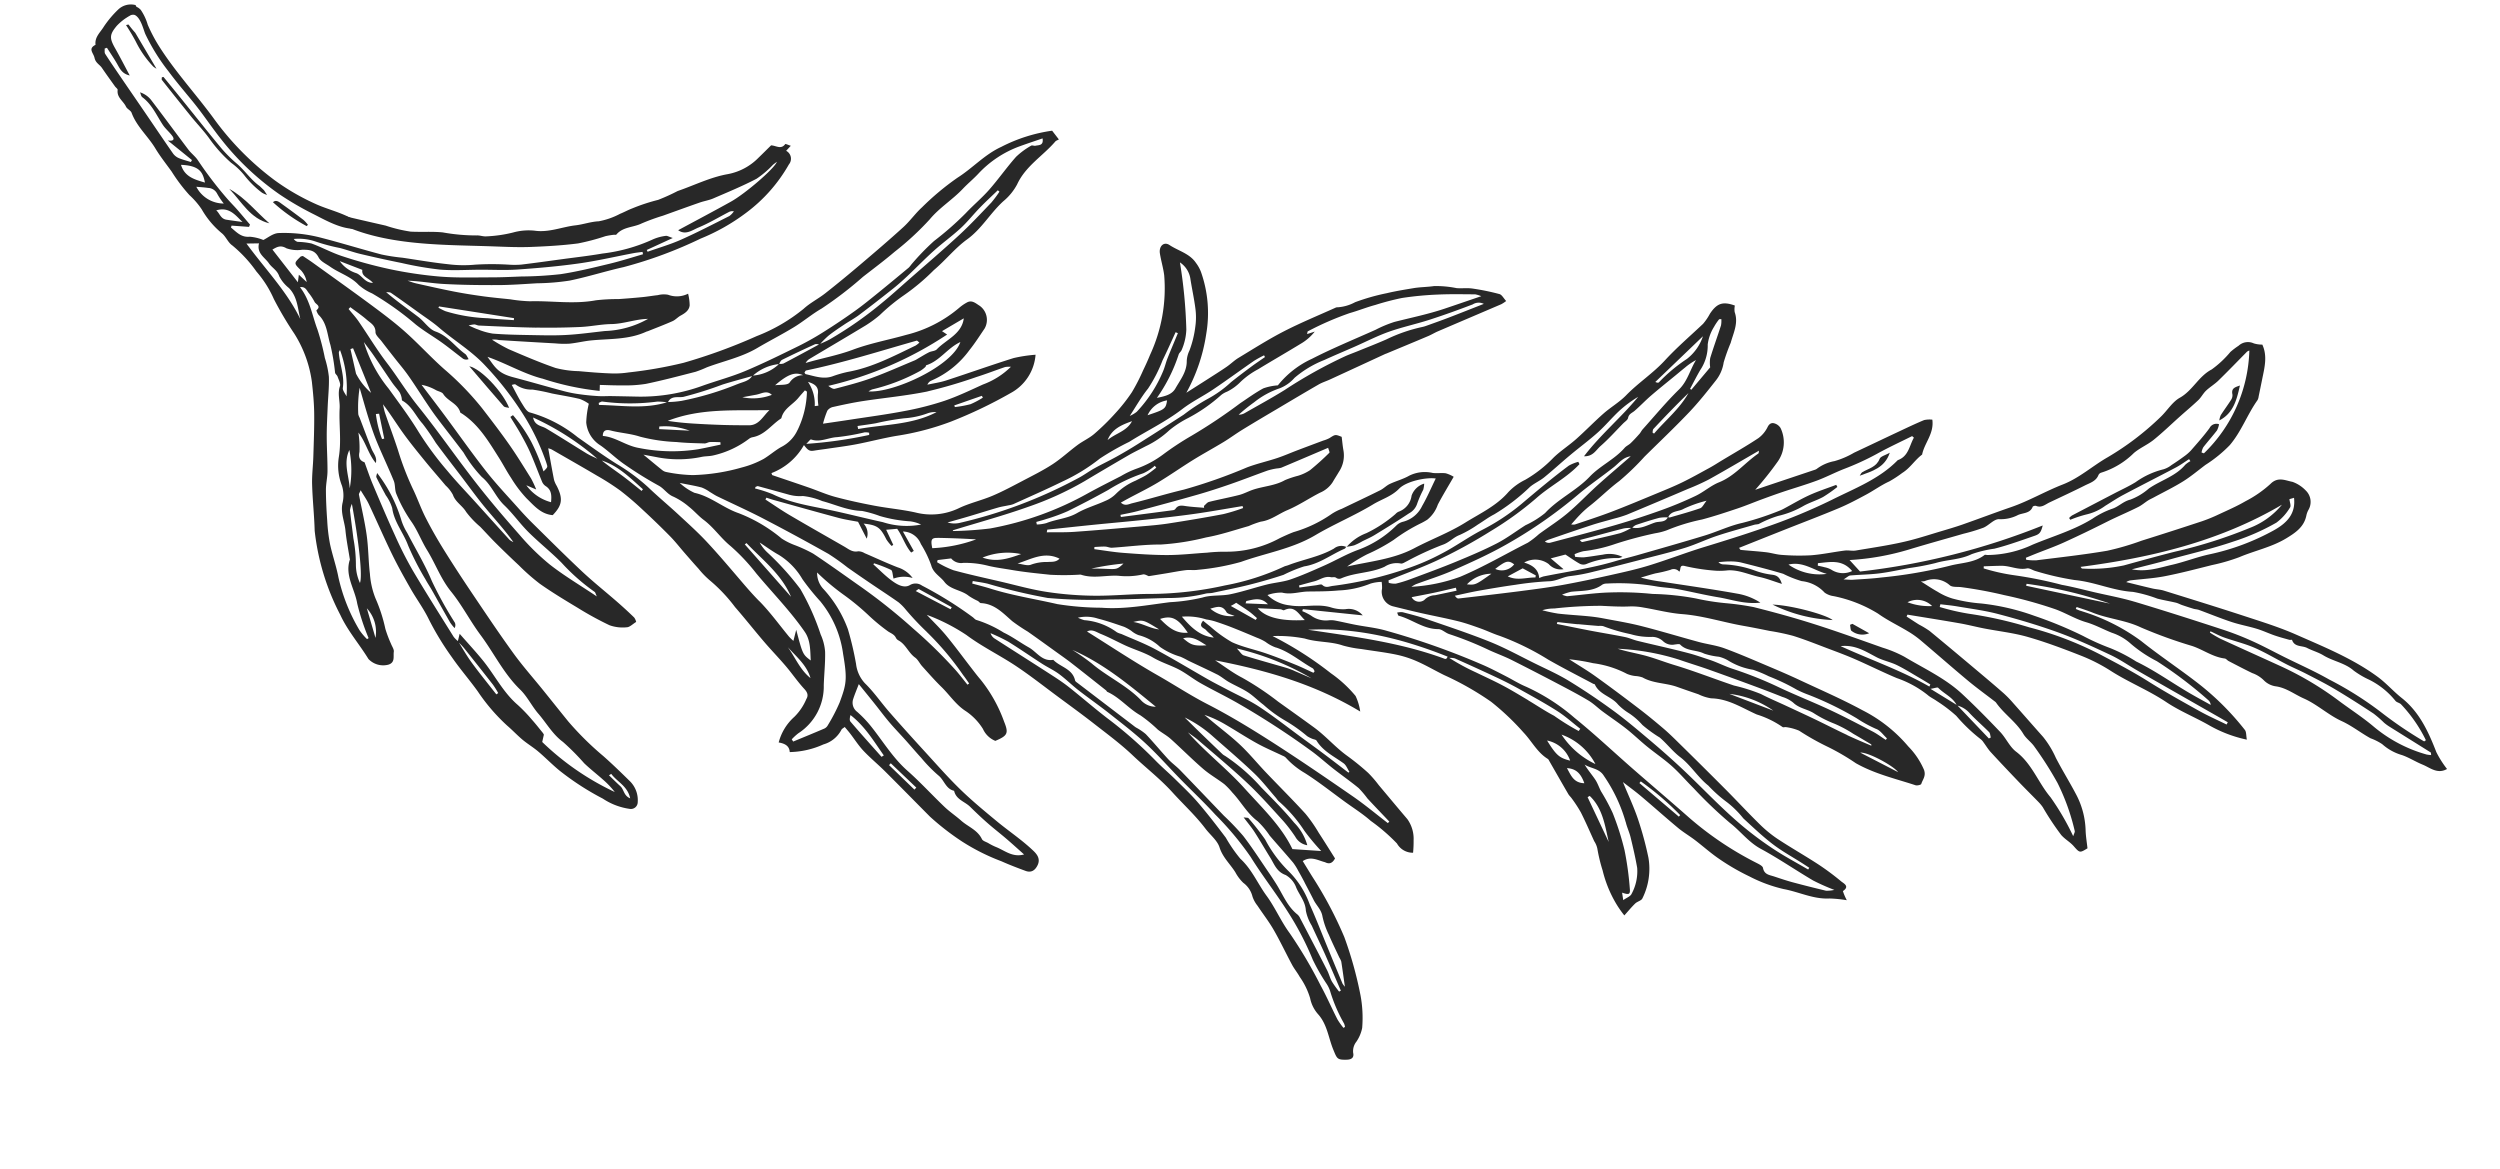 <svg id="botanic-image-shopa-bottom" xmlns="http://www.w3.org/2000/svg" width="341.762" height="159.871" viewBox="0 0 341.762 159.871">
  <g id="Group_21600" data-name="Group 21600" transform="matrix(0.995, 0.105, -0.105, 0.995, -122.382, -107.948)">
    <path id="Path_14998" data-name="Path 14998" d="M159.153,102.676a13.827,13.827,0,0,0,2.747,3.17,3.2,3.2,0,0,0,.469.246l-3.406-4.586c-.363-.324-.705-.665-1.03-1.018q-.171.048-.329.11C158.153,101.278,158.676,101.972,159.153,102.676Z" transform="translate(-7.154 -4.539)" fill="#282828"/>
    <path id="Path_14999" data-name="Path 14999" d="M474.808,161.742c-1.381-2.67-2.865-5.215-5.5-6.885-1.232-.78-2.317-1.8-3.573-2.53-3.644-2.123-7.688-3.281-11.666-4.559-2.325-.748-4.741-1.23-7.135-1.744-3.826-.822-7.666-1.579-11.5-2.343-.5-.1-1.034-.056-1.547-.12-1.224-.151-2.445-.326-3.668-.492a1.38,1.38,0,0,1,.676-.324c1.5-.341,3.036-.585,4.5-1.037,2.1-.644,4.15-1.422,6.21-2.177a25.638,25.638,0,0,0,3.624-1.476c2.01-1.113,4.235-1.811,6.092-3.219,1.183-.9,2.287-1.811,2.424-3.436a2.766,2.766,0,0,1,.2-.758,2.16,2.16,0,0,0-.649-2.6,4.678,4.678,0,0,0-1.926-.982c-.983-.076-2.053-.543-2.97.61a15.767,15.767,0,0,1-3.139,2.7c-1.091.8-2.276,1.47-3.438,2.167a21.255,21.255,0,0,1-2.176,1.173q-3.952,1.785-7.931,3.509a35.905,35.905,0,0,1-4.533,1.861c-3.14.879-6.331,1.576-9.508,2.32a7.324,7.324,0,0,1-1.365.065l-.077-.264c.409-.22.815-.443,1.226-.659,1.244-.655,2.518-1.259,3.728-1.971,1.88-1.105,3.732-2.259,5.567-3.438,1.337-.859,2.736-1.614,4.068-2.477.431-.28.788-.671,1.193-.993.232-.185.5-.331.741-.5,1.259-.863,2.56-1.673,3.762-2.609.994-.775,1.871-1.7,2.8-2.559a18.182,18.182,0,0,0,3.013-3.03c1.385-2.032,1.937-4.411,3.12-6.507a1.349,1.349,0,0,0,.1-.515c.083-.809.159-1.62.236-2.43.152-1.592.4-3.195-.481-4.669a3.891,3.891,0,0,1-1.18-.044,1.887,1.887,0,0,0-2.031.542,9.718,9.718,0,0,0-1.022.961,13.807,13.807,0,0,1-2.292,2.645c-1.686,1.123-2.276,3.133-3.92,4.3-.966.683-1.523,1.926-2.323,2.867a38.033,38.033,0,0,1-6.637,6.26c-1.937,1.4-3.542,3.22-5.7,4.336-2.295,1.186-4.384,2.737-6.735,3.835-2.11.985-4.189,2.037-6.294,3.035-.957.453-1.939.854-2.916,1.262-1.308.546-2.612,1.127-3.929,1.62-2.371.888-4.848,1.5-7.291,2.188-.482.136-1.025.051-1.516.167-1.506.356-2.985.842-4.5,1.122a29.981,29.981,0,0,1-3.972.368c-.731.035-1.469-.128-2.2-.135-1.154-.011-2.309.04-3.463.047-.08,0-.161-.151-.264-.255,2.013-1.058,3.973-2.091,5.936-3.12,2.357-1.235,4.736-2.432,7.068-3.713,1.207-.663,2.354-1.442,3.495-2.219,1.005-.684,1.917-1.516,2.96-2.129a15.567,15.567,0,0,0,1.655-1.35c1-.776,1.515-1.937,2.423-2.768.143-1.61,1.35-3.026.887-4.892a3.477,3.477,0,0,0-1.108.174c-1.125.612-2.217,1.285-3.313,1.948-1.912,1.156-3.814,2.327-5.727,3.483a11.555,11.555,0,0,1-2.549,1.43,5.742,5.742,0,0,0-2.32,1.326,1.238,1.238,0,0,1-.32.176l-5.973,2.728c-.6.274-1.2.552-1.75.806a43.962,43.962,0,0,0,2.656-4.165,4.537,4.537,0,0,0-.1-4.593,1.473,1.473,0,0,0-.934-.55c-.337-.054-.644.094-.825.565a4.136,4.136,0,0,1-1.109,1.68c-1.516,1.254-3.121,2.4-4.691,3.59-.5.38-.99.778-1.507,1.136-1.158.8-2.309,1.619-3.5,2.365-1.059.662-2.165,1.251-3.263,1.848-1.969,1.069-3.932,2.152-5.929,3.167-1.576.8-3.2,1.517-4.8,2.256a1.493,1.493,0,0,1-.507.042c.376-.516.683-.971,1.025-1.4a12.893,12.893,0,0,1,1.13-1.283c1.3-1.241,2.413-2.659,3.744-3.885a34.972,34.972,0,0,0,3.1-3.7c1.816-2.217,3.68-4.4,5.427-6.67,1.15-1.5,2.164-3.1,3.17-4.7a5.167,5.167,0,0,0,.8-2.561,26.14,26.14,0,0,1,.676-2.771c.228-1.391.787-2.787.1-4.217a2.581,2.581,0,0,1-.072-.9c-1.693-.411-2.462-.069-3.267,1.467a7.668,7.668,0,0,1-.788,1.474c-1.57,1.832-3.234,3.592-4.672,5.527-1.426,1.919-3.291,3.419-4.763,5.291-.811,1.031-1.913,1.828-2.808,2.8-1.153,1.254-2.2,2.6-3.349,3.862-.9.985-1.959,1.829-2.812,2.849a17.513,17.513,0,0,1-3.525,3.413,8.02,8.02,0,0,0-2.115,1.912c-1.422,2.048-3.534,3.3-5.418,4.767-2.042,1.595-4.41,2.765-6.571,4.217-2.691,1.807-5.836,2.412-8.851,3.443a21.2,21.2,0,0,1,2.529-1.942,24.871,24.871,0,0,0,3.4-2.336,23.78,23.78,0,0,1,3.574-2.721c.24-.157.472-.324.7-.5a4.51,4.51,0,0,0,1.229-2.214c.517-1.3,1.12-2.566,1.758-4.008a4.406,4.406,0,0,0-1.128-.362c-.594-.015-1.192.155-1.786.141a4.786,4.786,0,0,0-3.143.708c-.777.562-1.706.908-2.532,1.41-.437.266-.765.711-1.2.986-1.637,1.041-3.3,2.045-4.948,3.067a7.057,7.057,0,0,0-1.374.9,17.491,17.491,0,0,1-4.847,2.96c-.618.316-1.2.66-1.79,1.019a15.168,15.168,0,0,1-7.144,2.619,21.79,21.79,0,0,0-2.536.4c-1.781.3-3.551.7-5.344.89-2,.213-4.027.279-6.044.337-1.324.038-2.652-.051-3.977-.084q-.009-.15-.017-.3c.481-.073.961-.171,1.445-.209.314-.024.647.109.952.057,2.2-.375,4.375-.915,6.586-1.134a33.778,33.778,0,0,0,6.05-1.614c1.924-.556,3.764-1.408,5.631-2.157a12.8,12.8,0,0,1,1.584-.775c1.343-.324,2.294-1.309,3.445-1.944,1.466-.808,2.765-1.913,4.173-2.832a3.806,3.806,0,0,0,1.568-1.6c.225-.509.481-1.005.711-1.512a4.023,4.023,0,0,0,.324-2.917c-.185-.612-.3-1.243-.453-1.876-.915-.256-.9-.243-1.647.352a4.391,4.391,0,0,1-.8.417c-1.12.562-2.242,1.118-3.36,1.684-.89.451-1.759.949-2.667,1.361-1.294.587-2.651,1.042-3.918,1.678a71.614,71.614,0,0,1-8.29,3.94c-2.31.809-4.562,1.782-6.866,2.609-.395.142-.9.532-1.511.061.349-.246.622-.443.9-.633,1.272-.865,2.582-1.679,3.808-2.6,1.52-1.145,2.955-2.4,4.46-3.571,1.289-1,2.637-1.926,3.936-2.914.807-.615,1.556-1.307,2.361-1.926,1.452-1.117,2.922-2.209,4.391-3.3,1.771-1.321,3.538-2.645,5.325-3.943.449-.326.973-.548,1.453-.833q3.58-2.13,7.155-4.268c.037-.022.081-.034.12-.055,1.827-1,3.655-1.989,5.476-3,.422-.233.806-.534,1.227-.77,2.748-1.54,5.5-3.069,8.251-4.609a5.287,5.287,0,0,0,.6-.493c-.385-.336-.667-.792-1.014-.848a31.7,31.7,0,0,0-3.738-.364c-.719-.031-1.444.153-2.168.171a14.241,14.241,0,0,0-3.082.041c-.907.235-1.85.325-2.76.577-1.189.33-2.386.655-3.551,1.064a28.987,28.987,0,0,0-4.188,1.681,5.865,5.865,0,0,1-2.308.948.586.586,0,0,0-.246.064c-2.244,1.313-4.539,2.549-6.711,3.972-2,1.31-3.88,2.809-5.789,4.256-.537.407-.971.948-1.487,1.387-.809.689-1.646,1.346-2.476,2.011-.873.7-1.75,1.394-2.625,2.09a23.874,23.874,0,0,0,1.863-8.314,16.827,16.827,0,0,0-1.6-8.3,5.069,5.069,0,0,0-.822-1.174c-1-1.19-2.563-1.372-3.848-2.044-.814-.425-1.442.311-1.183,1.281s.671,1.927.9,2.915a21.613,21.613,0,0,1-.779,11c-.217.747-.462,1.488-.727,2.219a26.649,26.649,0,0,1-1.211,3.129,23.526,23.526,0,0,1-1.976,3.13,31.683,31.683,0,0,1-2.538,3.07c-.621.657-1.435,1.126-2.105,1.741-1.064.975-2.017,2.079-3.134,2.986-1.214.985-2.546,1.828-3.851,2.7-1.275.848-2.544,1.717-3.882,2.455-1.422.784-2.994,1.31-4.371,2.159a8.683,8.683,0,0,1-5.816,1.2c-1.882-.216-3.792-.179-5.683-.334-1.819-.149-3.638-.343-5.439-.63-1.258-.2-2.483-.6-3.728-.891-1.719-.4-3.443-.783-5.165-1.172l-.126-.26a8.611,8.611,0,0,0,4.013-4.276c.652.7.885.776,1.505.6.538-.148,1.085-.27,1.626-.41,1.327-.345,2.666-.654,3.978-1.051,1.768-.536,3.5-1.2,5.277-1.7a36.557,36.557,0,0,0,7.281-2.748,62.255,62.255,0,0,0,7.651-4.706,6.5,6.5,0,0,0,2.858-5.579,19.65,19.65,0,0,0-2.939.769c-2.966,1.288-5.882,2.689-8.836,4.006-.8.356-1.66.569-2.493.847a1.031,1.031,0,0,1,.514-.633,12.594,12.594,0,0,0,4.689-4.646c.651-1.01,1.19-2.093,1.757-3.155a2.371,2.371,0,0,0-.989-3.038c-.566-.266-1.13-.73-1.793-.256a5.985,5.985,0,0,0-.977.844,17.685,17.685,0,0,1-6.786,4.415c-2.355.946-4.816,1.667-7.075,2.8-2.006,1-4.133,1.6-6.193,2.464a1.48,1.48,0,0,1,.473-.612c2.4-1.8,4.809-3.577,7.195-5.391a16.562,16.562,0,0,0,1.712-1.561A26.242,26.242,0,0,1,260,121.637a29.394,29.394,0,0,0,3.736-3.875c1.426-1.481,2.549-3.276,4.068-4.64,1.849-1.661,2.789-3.94,4.407-5.738a7.6,7.6,0,0,0,1.612-2.479c.89-2.606,3.095-4.214,4.574-6.363.077-.111.232-.169.445-.319L277.8,97.131a21.77,21.77,0,0,0-6.683,2.932c-2.158,1.281-3.59,3.308-5.513,4.824a36.552,36.552,0,0,0-4.381,4.517c-.824.923-1.433,2.038-2.256,2.963-1.71,1.922-3.482,3.79-5.258,5.652-1.441,1.51-2.9,3-4.4,4.457-.868.844-1.918,1.514-2.715,2.415a23.551,23.551,0,0,1-6.013,4.4,75.122,75.122,0,0,1-9.549,4.671,58.979,58.979,0,0,1-7.334,2.094,12.653,12.653,0,0,1-2.392.384c-1.456.1-2.918.132-4.378.152a13.672,13.672,0,0,1-3.2-.1c-2.24-.517-4.444-1.2-6.643-1.882a22.011,22.011,0,0,1-2.4-1.053,2.953,2.953,0,0,1,.955-.047q3.86-.161,7.718-.355a12.428,12.428,0,0,0,1.922-.165c1-.209,1.962-.566,2.96-.766,2.473-.5,5.042-.62,7.289-1.958.075-.045.163-.067.24-.108,1.065-.564,2.143-1.106,3.187-1.707.377-.217.647-.613,1.01-.864.558-.385,1.088-.815,1.089-1.526a6.9,6.9,0,0,0-.381-1.563,3.409,3.409,0,0,1-2.708.432,3.247,3.247,0,0,0-1.38.2c-.712.154-1.413.358-2.126.5q-1.58.325-3.17.6a25.718,25.718,0,0,0-3.055.489c-2.926.876-5.969.68-8.944,1.078a20.156,20.156,0,0,1-2.7.016c-1.249,0-2.5.019-3.747-.021-1.34-.042-2.68-.109-4.015-.227-1.758-.155-3.511-.364-5.264-.566-.4-.047-.8-.158-1.2-.24,1.664-.134,3.305.005,4.936-.076,2.49-.125,4.977-.358,7.456-.631,1.752-.193,3.492-.512,5.232-.8a31.834,31.834,0,0,0,4.391-.831c2.417-.767,4.75-1.8,7.154-2.611a58.669,58.669,0,0,0,10.059-4.981,27.484,27.484,0,0,0,5.823-4.167,21.391,21.391,0,0,0,5.1-7.172,1.213,1.213,0,0,0-.569-1.81l.562-.75c-.342-.07-.747-.215-.784-.15-.481.842-1.226.328-1.9.373-.512.623-1.025,1.259-1.55,1.883a7.9,7.9,0,0,1-3.9,2.642c-2.352.672-4.4,2-6.593,3.022a27,27,0,0,1-2.527,1.482,25.647,25.647,0,0,0-3.415,1.54c-.534.269-1.027.621-1.558.9a10.033,10.033,0,0,1-2.791,1.321c-1.093.17-2.05.649-3.089.881-1.838.411-3.52,1.394-5.5,1.313A7.892,7.892,0,0,0,206,118.7a18.179,18.179,0,0,1-3.632.913c-.421.059-.871-.071-1.286.005a25.708,25.708,0,0,1-4.629.071c-1.461.01-2.9.28-4.356.355a19.875,19.875,0,0,1-3.492-.459c-3.117-.37-6.229-.739-9.332-1.222,0,.17.166.285.314.367,7.155,3.948,16.229,2.665,24.025,2.129,1.667-.115,3.339-.215,4.99-.452,2.147-.309,4.3-.662,6.405-1.162a30.085,30.085,0,0,0,3.622-1.381,10.308,10.308,0,0,1,1.083-.3c.121-.032.317,0,.364-.066.78-1.165,2.2-1.2,3.27-1.873a27.981,27.981,0,0,1,2.792-1.364c1.6-.772,3.2-1.554,4.81-2.313.583-.275,1.223-.44,1.782-.755,1.88-1.058,3.782-2.09,5.578-3.279a13.083,13.083,0,0,0,2.041-2.137c.118-.127.25-.241.5-.478-.229.963-3.857,4.8-5.672,6.076-2.218,1.561-4.472,3.071-6.763,4.639,1.077.62,1.914-.216,2.711-.648,1.347-.731,2.583-1.667,3.867-2.515a1.049,1.049,0,0,1,.722-.2,2.685,2.685,0,0,1-.54.7c-2.06,1.325-4.106,2.679-6.225,3.905-1.4.811-2.915,1.425-4.379,2.127l-.14-.233,3.365-2c-.542-.111-.795-.244-.99-.186a6.2,6.2,0,0,0-1.679.652,22.952,22.952,0,0,1-6.669,2.655c-1.811.514-3.653.917-5.482,1.366-1.792.44-3.582.889-5.38,1.3a11.621,11.621,0,0,1-1.526.181,37.5,37.5,0,0,0-4.715.484,16.825,16.825,0,0,1-3.766.333c-2.084,0-4.167-.145-6.251-.229a25.829,25.829,0,0,1-2.88-.136c-2.8-.431-5.579-.984-8.379-1.4a19.9,19.9,0,0,0-5.918-.039c-.755.115-1.421.82-1.972,1.161a6.238,6.238,0,0,0-1.883-.249c-1.191.244-1.881-.458-2.693-.976l.053-.272,2.39-.079.1-.323c-.652-.621-1.3-1.25-1.959-1.861-.5-.461-1.033-.886-1.529-1.351a52.369,52.369,0,0,1-4.524-4.792c-.406-.49-.994-.826-1.433-1.295-1.952-2.081-3.865-4.2-5.829-6.268a3.211,3.211,0,0,0-1.563-.831c.122.214.191.518.375.628,1.414.839,2.186,2.248,3.183,3.461.427.52,1.025.9,1.471,1.4.35.4.233.7-.575.653l3.571,2.318-.12.282c-.571-.117-1.155-.193-1.71-.364a1.89,1.89,0,0,1-.834-.537c-1.444-1.666-2.86-3.358-4.288-5.038-1.26-1.483-2.528-2.96-3.787-4.444-.867-1.022-1.739-2.04-2.576-3.086-.135-.168-.1-.471-.148-.711l.3-.142c.518.649,1.058,1.282,1.548,1.951.465.635.833,1.368,1.947,1.488-.87-1.282-1.587-2.384-2.352-3.453-.934-1.306-1.018-1.783-.108-3.125a7.254,7.254,0,0,1,1.575-1.514,1.212,1.212,0,0,1,.7-.277,7.275,7.275,0,0,1,.735-.5c-.027-.038-.057-.075-.084-.114a1.688,1.688,0,0,1-.689-.676l-.062,0a2.505,2.505,0,0,0-2.21.844,13.984,13.984,0,0,0-1.716,2.533c-.378.818-1.128,1.561-.874,2.605-1.015.659-.169,1.12.047,1.783.229.7.791.834,1.151,1.262.663.787,1.354,1.551,2.037,2.322.139.157.422.306.418.451-.032,1.038.934,1.422,1.37,2.146.189.313.7.446.854.763.887,1.794,2.552,2.928,3.725,4.479.778,1.028,1.689,1.957,2.552,2.92a22.759,22.759,0,0,0,2.763,2.953,10.705,10.705,0,0,1,1.869,1.756,11.9,11.9,0,0,0,3.048,2.941c.619.382.99,1.188,1.621,1.521a18.19,18.19,0,0,1,3.66,3.206,14.771,14.771,0,0,1,2.756,3.48,48.439,48.439,0,0,0,3.3,4.443,16.459,16.459,0,0,1,3.066,6.305c.3,1.382.585,2.773.752,4.174.232,1.951.358,3.916.505,5.877.1,1.282.065,2.58.237,3.851.283,2.1.736,4.175,1.016,6.274a32.474,32.474,0,0,0,4.687,11.047c1.242,2.078,3.006,3.7,4.454,5.588a2.776,2.776,0,0,0,2.8.481c.91-.4.516-1.2.543-1.823.015-.335-.309-.686-.484-1.028a16.478,16.478,0,0,1-.993-1.971,21.324,21.324,0,0,0-1.778-4,11.161,11.161,0,0,1-1.109-3.252c-.393-1.716-.567-3.484-.991-5.191-.454-1.83-1.093-3.614-1.637-5.422-.031-.1.063-.243.171-.613.512.685.961,1.2,1.309,1.768,1.309,2.156,2.548,4.355,3.884,6.493.945,1.511,1.979,2.968,3.019,4.416.943,1.312,2.053,2.515,2.9,3.883a38.9,38.9,0,0,0,3.675,4.818c1.268,1.478,2.7,2.809,4,4.263a25.675,25.675,0,0,0,4.5,4.245c.779.535,1.5,1.163,2.28,1.689.745.5,1.57.88,2.311,1.384,1.07.727,2.068,1.562,3.148,2.274a36.992,36.992,0,0,0,6.305,3.2,8.811,8.811,0,0,0,3.8,1.006.933.933,0,0,0,.989-1.029,3.648,3.648,0,0,0-1.295-2.679c-1.322-1.053-2.655-2.1-4.029-3.08a41.308,41.308,0,0,1-5.244-4.185c-1.311-1.305-2.607-2.625-3.913-3.934-1.533-1.536-3.14-3-4.588-4.615-2.213-2.463-4.333-5.01-6.461-7.548-1.516-1.809-3.009-3.639-4.457-5.5-1.029-1.324-2.014-2.689-2.927-4.1-.788-1.214-1.4-2.541-2.171-3.768a39.59,39.59,0,0,1-2.539-4.984c-.723-1.621-1.521-3.209-2.269-4.819-.179-.384-.29-.8-.432-1.2,1.15,1.2,2.107,2.453,3.155,3.627,1.063,1.19,2.2,2.317,3.331,3.443,1.049,1.043,2.138,2.046,3.2,3.072a4.722,4.722,0,0,1,1.123,1.163c.448.958,1.443,1.326,2.042,2.133a12.378,12.378,0,0,0,2.128,1.817c.786.66,1.547,1.349,2.347,1.992q1.7,1.367,3.444,2.681a28.568,28.568,0,0,0,3.133,2.22c1.761.981,3.592,1.841,5.421,2.691a44.419,44.419,0,0,0,4.632,1.939,5.313,5.313,0,0,0,2.39.026c.4-.061.737-.518,1.183-.857a1.647,1.647,0,0,0-.332-.572q-1.246-.979-2.546-1.889c-1.726-1.212-3.51-2.346-5.191-3.617-2.506-1.9-4.948-3.877-7.406-5.835-.7-.558-1.381-1.145-2.044-1.748-1.684-1.533-3.425-3.012-5.011-4.642-2.192-2.252-4.257-4.627-6.386-6.94-1.2-1.309-2.431-2.6-3.647-3.9a6.45,6.45,0,0,1,2.074.531c.341.131.809.158,1,.4.726.924,2.115,1.076,2.589,2.27.024.061.146.083.224.123,2.445,1.253,4.032,3.4,5.676,5.478.671.848,1.264,1.759,1.958,2.587a16.765,16.765,0,0,0,2.382,2.539c1.108.865,2.168,1.938,3.791,1.9,1.152-1.473,1.191-2.379.129-4.024a3.471,3.471,0,0,1-.459-.793c-.423-1.366-.813-2.742-1.239-4.2a2.478,2.478,0,0,1,.469.1c2.2.973,4.4,1.936,6.59,2.936a33.816,33.816,0,0,1,3.331,1.673,40.363,40.363,0,0,1,3.354,2.309q2.059,1.534,4.046,3.165c.8.656,1.514,1.406,2.272,2.109.694.644,1.385,1.292,2.093,1.92a11.73,11.73,0,0,0,1.784,1.477,21.768,21.768,0,0,1,3.721,3.206c1.508,1.4,2.94,2.872,4.433,4.285,1.086,1.029,2.238,1.989,3.321,3.02.965.92,1.83,1.949,2.832,2.824.483.422.671.82.423,1.343a7.468,7.468,0,0,1-1.375,2.59,7.082,7.082,0,0,0-1.762,3.71c.913.05,1.514.355,1.638,1.147a11.686,11.686,0,0,0,4.462-1.523,4.005,4.005,0,0,0,2.243-2.251c.049-.145.231-.244.41-.423.294.286.57.539.828.809.682.716,1.3,1.5,2.045,2.145,1.039.892,2.191,1.651,3.258,2.511,2.254,1.814,4.482,3.66,6.726,5.486a35.093,35.093,0,0,0,4.7,2.913,28.494,28.494,0,0,0,5.675,2.138c1.121.368,2.266.669,3.411.96.8.2,1.289-.212,1.553-.977.361-1.047-.492-1.643-.99-2.019-1.64-1.236-3.478-2.2-5.2-3.344-1.827-1.212-3.66-2.428-5.383-3.779-1.828-1.434-3.541-3.016-5.283-4.557-1.841-1.629-3.672-3.269-5.476-4.94-1.268-1.175-2.4-2.517-3.751-3.579a4.661,4.661,0,0,1-1.478-2.493,42.427,42.427,0,0,0-1.609-4.611,16.551,16.551,0,0,0-3.813-5.031,3.215,3.215,0,0,1-1.182-2.228,32.236,32.236,0,0,0,3.823,2.585,32.987,32.987,0,0,1,3.814,2.516,25.764,25.764,0,0,0,2.876,1.9c.445.22.89.316,1.156.782a.868.868,0,0,0,.405.295c1.021.444,1.5,1.526,2.453,2.068.431.244.711.74,1.094,1.084.955.857,1.9,1.734,2.9,2.524,1.245.975,2.228,2.238,3.711,2.971a8.073,8.073,0,0,1,2.542,2.148,3.178,3.178,0,0,0,1.856,1.45c1.605-.888,1.723-1.229.915-2.744a19.8,19.8,0,0,0-3.8-5.372c-.475-.443-.918-.92-1.368-1.389-1.313-1.37-2.589-2.778-3.944-4.106-.919-.9-1.945-1.692-2.924-2.533a26.177,26.177,0,0,1,5.673,2.171c2.278,1.356,4.815,2.269,7.172,3.5,2.116,1.109,4.143,2.39,6.2,3.6,1.757,1.035,3.525,2.051,5.254,3.131,1.923,1.2,3.892,2.354,5.686,3.73,1.968,1.509,4.079,2.8,5.954,4.477,1.656,1.481,3.461,2.811,4.993,4.449.736.786,1.78,1.424,2.183,2.347.58,1.327,1.687,2.1,2.51,3.159a5.792,5.792,0,0,0,1.222,1.309,3.309,3.309,0,0,1,1.451,1.744,4.069,4.069,0,0,0,.811,1.165c.844,1.022,1.771,1.982,2.547,3.052,1.055,1.454,1.988,3,3,4.483.364.535.839.995,1.209,1.526a10.012,10.012,0,0,1,1.72,2.751,4.7,4.7,0,0,0,1.293,2.046c1.406,1.256,1.756,3.064,2.59,4.606.646,1.193.667,1.353,1.991,1.177.69-.092.958-.433.759-1.016a2.074,2.074,0,0,1,.271-1.557,5.1,5.1,0,0,0,.595-1.956,16.744,16.744,0,0,0-.7-4.434,52.338,52.338,0,0,0-3.032-7.666,53.584,53.584,0,0,0-5.147-7.664c-.558-.708-1.1-1.427-1.588-2.059.963-.791,1.911-.372,2.855-.2a1.687,1.687,0,0,1,.258.054c.611.213.976-.056,1.235-.68-.847-1.069-1.706-2.177-2.591-3.262a20.007,20.007,0,0,0-2.073-2.392c-1.955-1.737-4-3.374-5.989-5.07-1.279-1.089-2.477-2.28-3.807-3.3-1.355-1.038-2.829-1.92-4.25-2.871-.366-.244-.729-.492-1.093-.738a14.949,14.949,0,0,1,3.009,1.019c1.525.683,3.013,1.454,4.551,2.1,1.185.5,2.424.873,3.638,1.306a1.3,1.3,0,0,1,.466.216,10.885,10.885,0,0,0,2.819,1.825c2.008,1,3.912,2.208,5.858,3.331,1.263.729,2.587,1.374,3.77,2.217a25.258,25.258,0,0,1,3.893,2.7,2.47,2.47,0,0,0,2.322,1.026,15.466,15.466,0,0,0-.106-1.688,4.61,4.61,0,0,0-1.156-2.8c-1.47-1.394-2.919-2.81-4.379-4.215a15.972,15.972,0,0,0-1.6-1.5,34.152,34.152,0,0,0-3.106-2.021c-1.73-.987-3.165-2.37-4.907-3.381s-3.5-2-5.25-2.992a39.567,39.567,0,0,0-5.242-2.741c-1.3-.5-2.5-1.246-3.912-1.965,7.119.616,13.888,1.807,20.453,4.876a7.434,7.434,0,0,0-.856-2.051,17.06,17.06,0,0,0-3.693-2.738A47.7,47.7,0,0,0,315,162.64a19.09,19.09,0,0,1,4.408-.126c1.764.356,3.534,0,5.274.4a15.524,15.524,0,0,0,2.591.215c1.6.09,3.213.1,4.809.261a14.311,14.311,0,0,1,2.96.63c1.31.422,2.568,1,3.865,1.472a40.026,40.026,0,0,1,6.726,2.939,34.482,34.482,0,0,1,4.862,3.725c1.24,1.057,2.135,2.5,3.665,3.23.107.051.178.188.254.293,1.014,1.4,2.023,2.807,3.044,4.2.147.2.367.348.53.54a18.08,18.08,0,0,1,1.439,1.772c.781,1.211,1.486,2.471,2.221,3.712a2.9,2.9,0,0,1,.531.966,22.056,22.056,0,0,0,1.027,2.877,16.452,16.452,0,0,0,2.136,4.083,14.078,14.078,0,0,0,1.463,1.725c.5-.694.874-1.263,1.308-1.779.257-.305.794-.469.9-.794a9.037,9.037,0,0,0,.236-5.621,46.039,46.039,0,0,0-1.978-5.1c-.759-1.645-1.706-3.2-2.572-4.806.865.537,1.787,1.067,2.665,1.662,1.837,1.244,3.636,2.543,5.48,3.775.781.522,1.649.914,2.454,1.4,1.234.749,2.408,1.607,3.681,2.278a30.536,30.536,0,0,0,4.261,1.892,19.805,19.805,0,0,0,4.83,1.228c2.12.161,4.172.966,6.343.625a17.2,17.2,0,0,1,2.4-.016,7.687,7.687,0,0,1-.66-1.184c.907-.756-.012-1.054-.381-1.3a34.666,34.666,0,0,0-3.4-2.006c-1.949-.994-3.96-1.869-5.9-2.877a16.784,16.784,0,0,1-2.66-1.768c-1.681-1.334-3.3-2.751-4.962-4.106q-3.549-2.886-7.133-5.729c-.745-.595-1.494-1.191-2.28-1.729-1.207-.826-2.429-1.632-3.678-2.392-2.092-1.273-4.195-2.531-6.325-3.738-1.234-.7-2.53-1.289-3.8-1.928a26.686,26.686,0,0,1,3.3.189,13.752,13.752,0,0,1,4.77.967,4.056,4.056,0,0,0,1.158.17,3.575,3.575,0,0,1,1.006.091c1.544.677,3.232.4,4.817.784,1,.241,2.005.473,3.009.7a6.215,6.215,0,0,0,1.8.37c2.334-.2,4.321.859,6.43,1.541a12.8,12.8,0,0,1,3.675,1.333c.1.073.332-.054.5-.034a6.962,6.962,0,0,1,1.8.292,34.745,34.745,0,0,0,4.188,1.807,31.362,31.362,0,0,1,3.989,1.8c2.712,1.183,5.587,1.527,8.415,2.138.241.052.75-.124.777-.263.12-.617.547-1.109.183-1.921a10.4,10.4,0,0,0-2.488-2.984,20.034,20.034,0,0,0-6.72-4.253c-2.938-1.215-5.985-2.17-8.994-3.212-1.415-.49-2.845-.937-4.278-1.371-2.122-.643-4.238-1.318-6.387-1.858-1.172-.294-2.413-.306-3.613-.5-2.675-.433-5.338-.948-8.02-1.336-1.757-.254-3.537-.354-5.309-.5-.687-.057-1.379-.077-2.068-.07-1.373.012-2.746.087-4.119.073a21.861,21.861,0,0,1-2.176-.23,5.36,5.36,0,0,1,1.6-.409,58.243,58.243,0,0,1,6.347-1.038c1.327-.076,2.643-.131,3.959-.336a8.5,8.5,0,0,1,1.8-.036c1.784.106,3.57.39,5.348.339,2.881-.082,5.684.524,8.529.717,1.211.083,2.42.2,3.629.313a30.461,30.461,0,0,1,3.232.33c1.624.327,3.224.777,4.828,1.2,1.327.346,2.658.683,3.965,1.1,1.982.626,3.929,1.363,5.919,1.959a14.172,14.172,0,0,1,4.394,1.831c.413.3.921.458,1.367.715a20.028,20.028,0,0,1,2.846,1.724,22.6,22.6,0,0,0,3.658,2.828,1.8,1.8,0,0,1,.433.393c.377.407.711.861,1.124,1.225,1.415,1.247,2.85,2.471,4.29,3.689.964.815,1.953,1.6,2.923,2.41a5.512,5.512,0,0,1,.638.626,37.589,37.589,0,0,0,2.916,3.528c.59.537,1.3.817,1.859,1.338.91.841.923.826,1.891.082-.179-.829-.411-1.642-.521-2.471a11.133,11.133,0,0,0-1.857-4.775c-1.044-1.558-2.2-3.038-3.229-4.607a12.96,12.96,0,0,0-2.02-2.645c-1.534-1.394-3.051-2.806-4.584-4.2a14.864,14.864,0,0,0-1.379-1.148c-1.19-.845-2.4-1.665-3.61-2.482-2.457-1.658-4.914-3.319-7.389-4.95a13.028,13.028,0,0,0-1.514-.707c-.6-.294-1.2-.606-1.8-.91l.087-.272c2.411.141,4.824.265,7.233.429,1.124.076,2.241.248,3.364.346,2.026.176,4.08.18,6.074.531,2.535.445,5.04,1.1,7.522,1.786a23.411,23.411,0,0,1,4.212,1.619c2.614,1.313,5.439,2.1,8.038,3.47,1.992,1.047,4.206,1.664,6.269,2.586a17.876,17.876,0,0,0,5.2,1.353c-.164-.545-.164-1.047-.415-1.3a37.016,37.016,0,0,0-6.63-5.412c-2.863-1.807-5.887-3.358-8.739-5.182a26.913,26.913,0,0,0-8.319-3.157c-.171-.042-.346-.065-.516-.108s-.332-.1-.5-.146l.085-.281c.758.178,1.525.327,2.273.54,2.209.627,4.534.535,6.748,1.314a63.829,63.829,0,0,0,7.26,1.794c1.546.346,2.95,1.2,4.584,1.229.19,0,.368.214.566.292,1.122.44,2.241.887,3.375,1.293a4.243,4.243,0,0,1,1.652.79,2.848,2.848,0,0,0,1.726.673c1.464.041,2.682.828,4,1.249,1.892.606,3.563,1.889,5.449,2.524,1.487.5,2.768,1.33,4.179,1.925a7.385,7.385,0,0,1,1.68.634,6.913,6.913,0,0,0,2.841,1.2c1,.232,1.943.714,2.935,1,1.085.316,2.156,1.124,3.388.244A13.657,13.657,0,0,1,474.808,161.742ZM159.923,114.261c2.475-.156,3.069.633,3.507,2.066C162.013,116.068,160.6,115.858,159.923,114.261Zm2.4,2.761c.514-.006,1.066-.038,1.616-.011a1.437,1.437,0,0,1,1.318.665,9.542,9.542,0,0,0,1.032,1.231A4.217,4.217,0,0,1,162.32,117.022Zm3.041,2.922c1.7-.725,2.69.4,3.731,1.2-.7-.024-1.463-.039-2.223-.079C166.056,121.021,165.867,120.261,165.36,119.944Zm98.234,64.712c-1.582-1.442-3.175-2.872-4.73-4.343-.176-.167-.139-.56-.088-.888,2.134,1.315,3.548,3.231,5.109,5.008Zm4.939,3.984-3.8-2.966.211-.276,3.818,2.944ZM259.467,175.1c.881.882,1.669,1.665,2.45,2.455.759.769,1.49,1.567,2.272,2.312s1.643,1.461,2.459,2.2c.792.716,1.561,1.458,2.362,2.163a20.189,20.189,0,0,0,2.564,2.126c.876.543,1.2,1.744,2.375,1.875.38,1.164,1.594,1.3,2.4,1.939.846.671,1.7,1.33,2.585,1.954.908.643,1.858,1.226,2.775,1.857.876.6,1.733,1.234,2.658,1.895-1.545.613-2.709-.283-3.968-.622a8.375,8.375,0,0,1-1.083-.417c-.312-.132-.75-.2-.9-.446-.725-1.177-2.051-1.472-3.073-2.2-.8-.573-1.687-1.035-2.466-1.635-1.877-1.447-3.655-3.029-5.583-4.4-2.174-1.549-3.744-3.663-5.588-5.522a16.036,16.036,0,0,0-2.052-1.735,1.561,1.561,0,0,1-.728-1.721C259.061,176.533,259.255,175.9,259.467,175.1Zm191.944-44.528c.139-.245-.122-.717-.207-1.116l.608-.25c.5,2.236-.723,3.605-2.266,4.7a31.938,31.938,0,0,1-8.449,4.206c-1.668.552-3.244,1.379-4.908,1.949s-3.294,1.367-5.394,1.191c1.782-.666,3.339-1.217,4.872-1.827,2.832-1.128,5.716-2.1,8.5-3.392a30.534,30.534,0,0,0,5.608-3.2A7.124,7.124,0,0,0,451.411,130.573Zm-1.14-.257a10.6,10.6,0,0,1-4.057,3.629,65.039,65.039,0,0,1-9.8,4.286c-2.262.83-4.5,1.716-6.746,2.6a21.5,21.5,0,0,1-5.642,1.028c-.056.006-.124-.106-.235-.205C433.282,139.382,442.345,136.187,450.271,130.317ZM400.239,141.75c2.379-1.008,4.785-1.951,7.178-2.924a24.59,24.59,0,0,0,2.612-1.1c.718-.395,1.3-1.318,2-1.387a5.13,5.13,0,0,0,2.42-.771c.652-.452,1.71-.381,1.98-1.391.026-.1.325-.21.455-.172.767.224,1.223-.33,1.767-.662,1.528-.932,3.065-1.85,4.57-2.817.659-.423,1.455-.733,1.695-1.622a.622.622,0,0,1,.352-.356,10.953,10.953,0,0,0,4.144-3.135c.747-.781,1.744-1.319,2.51-2.085,1.147-1.147,2.187-2.4,3.278-3.6.735-.811,1.5-1.593,2.21-2.429.355-.42.555-.972.912-1.391.469-.551,1.069-.99,1.531-1.545,1.153-1.387,2.26-2.812,3.386-4.222a.787.787,0,0,1,.391-.3,20.306,20.306,0,0,1-4.7,14.615l-.334-.08a2.3,2.3,0,0,1,.162-.737c.521-.839,1.1-1.64,1.618-2.483a2.812,2.812,0,0,0,.192-.871,1.05,1.05,0,0,0-1.234.655c-.662,1.141-1.439,2.217-2.2,3.3a5.9,5.9,0,0,1-.874.934q-.755.69-1.555,1.331a3.37,3.37,0,0,1-1.042.7,11.018,11.018,0,0,0-3.593,2.141c-.867.669-1.819,1.229-2.735,1.836q-2.719,1.8-5.435,3.607a2.242,2.242,0,0,0-.357.385l.185.226a16.076,16.076,0,0,1,2.256-1.006A6.857,6.857,0,0,0,426.276,133c.759-.581,1.492-1.2,2.283-1.733,2.235-1.506,4.5-2.966,6.738-4.469.6-.4,1.135-.891,1.7-1.34l.21.256a3.306,3.306,0,0,0-.65.565c-1.161,1.719-3.113,2.458-4.613,3.756A8.276,8.276,0,0,1,429.6,131.8c-.96.338-1.5,1.15-2.4,1.532a11.817,11.817,0,0,0-2.482,1.61c-2.369,1.833-5.138,2.952-7.737,4.368a14.808,14.808,0,0,1-6.019,2.066c-.13.009-.308-.031-.381.038-1.314,1.253-3.1,1.374-4.678,2a63.406,63.406,0,0,1-9.05,2.544c-1.254.293-2.533.486-3.8.708-.323.056-.657.05-1.279.091.454-.344.637-.59.859-.634,1.3-.254,2.622-.4,3.909-.7,1.353-.316,2.675-.767,4.01-1.16a33.2,33.2,0,0,0,3.465-1.046c1.573-.657,3.309-.794,4.806-1.735a15.638,15.638,0,0,1,3-1.064c.77-.281,1.527-.6,2.276-.935,1.027-.457,2.043-.94,3.061-1.42.6-.285.768-.554.9-1.495a95.98,95.98,0,0,1-24.159,8.877l-1.589-1.41A34.884,34.884,0,0,0,400.239,141.75Zm-7.42,3.744a2.9,2.9,0,0,1-2.846.115,2.992,2.992,0,0,0-.974-.238c-.306-.055-.618-.079-.927-.117l-.014-.341C389.651,144.608,391.275,143.986,392.819,145.494Zm-3.395.747a7.361,7.361,0,0,1-5.346-.711C385.993,144.836,387.643,145.97,389.424,146.242Zm-32.61-3.278c.972-.434,1.975-.8,2.962-1.2a16.152,16.152,0,0,0,1.633-.7q3.98-2.169,7.937-4.382a30.16,30.16,0,0,0,2.7-1.581c2.118-1.485,4.193-3.032,6.387-4.628-.017.176.018.345-.045.4-1.693,1.435-2.887,3.4-4.935,4.479-1.071.566-1.925,1.527-2.965,2.166a50.941,50.941,0,0,1-4.518,2.464q-2.961,1.428-6.009,2.672c-2.829,1.151-5.691,2.219-8.542,3.313a.883.883,0,0,1-.772-.084,3.32,3.32,0,0,1,.409-.267C352.97,144.723,354.884,143.825,356.814,142.963Zm15.218-4.939c-.328.5-.465.977-.761,1.117-1.306.617-2.656,1.14-3.993,1.688a.4.4,0,0,1-.216-.025c.3-.938,1.334-.87,1.974-1.35A17.038,17.038,0,0,1,372.032,138.024Zm-5.03,2.82c-.28.764-1.106.638-1.658.884-.96.43-1.864,1.136-3.015,1.026a1.739,1.739,0,0,1,.452-.417c1.006-.456,2.016-.905,3.046-1.3A5.331,5.331,0,0,1,367,140.845Zm-4.825,1.965a7.872,7.872,0,0,1-1.4.856c-1.646.623-3.319,1.173-4.985,1.742-.1.035-.233-.01-.415-.229.571-.215,1.144-.428,1.714-.646,1.366-.521,2.726-1.06,4.1-1.558A4.589,4.589,0,0,1,362.178,142.81Zm-5.149-5.359c-1.255,1.4-2.4,2.9-3.7,4.256-1.114,1.159-2.389,2.163-3.581,3.248a12.152,12.152,0,0,1-1.391,1.333c-2.894,1.875-5.67,3.923-8.7,5.6a23.145,23.145,0,0,1-6.494,2.068,3.932,3.932,0,0,1,.561-.412c1.618-.806,3.29-1.513,4.852-2.413,2.332-1.344,4.671-2.706,6.856-4.271a63.408,63.408,0,0,0,9-7.767c1.433-1.5,3.036-2.842,4.519-4.3.649-.638,1.106-1.478,2.14-1.716C359.741,134.535,358.358,135.969,357.029,137.45Zm-9.014,12.4,1.887.776-.023.284c-1.229.108-2.42.738-3.777.246Zm-3.722.474c1.353-1.289,1.656-1.39,2.508-.892A2.142,2.142,0,0,1,344.292,150.325Zm-.446.705c-2.011,1.769-2.011,1.769-3.176,1.8A4.646,4.646,0,0,1,343.846,151.03Zm-4.495,2.806c-.955.31-1.909.624-2.866.929a2.066,2.066,0,0,0-1.382.795,1.158,1.158,0,0,1-1.763-.2c1.072-.33,2.064-.622,3.047-.943.95-.31,1.89-.65,2.835-.977ZM369.3,120.354a5.984,5.984,0,0,0,.647-3.574,5.937,5.937,0,0,1,.6-2.475,6.917,6.917,0,0,1,.6-1.127l.288-.037a3.352,3.352,0,0,1,.044.86c-.322,1.533-.7,3.054-1,4.592a4.319,4.319,0,0,0,.131,1.257l-2.239,3.316-.187-.1C368.55,122.16,368.9,121.247,369.3,120.354Zm-5.371,9.31-.221-.132c.022-.167-.015-.379.074-.5,1.379-1.818,2.775-3.624,4.246-5.373C367.048,125.941,365.3,127.665,363.928,129.663Zm5.253-13.936a6.539,6.539,0,0,1-1.855,3.312,21.809,21.809,0,0,0-3.464,3.577c-.071.085-.217.107-.5.007Zm-39.96,35.891a3.016,3.016,0,0,1,2.153-.678c.231.043.533-.23.786-.384a41.826,41.826,0,0,1,4.6-2.742c.9-.4,1.377-1.18,2.211-1.594a15.3,15.3,0,0,0,2.327-1.678c.694-.53,1.333-1.142,2.063-1.614a27.026,27.026,0,0,0,4.49-4.264c.54-.555,1.246-.948,1.793-1.5,1.094-1.1,2.117-2.267,3.2-3.382,1.131-1.169,2.337-2.266,3.427-3.471.918-1.016,1.68-2.171,2.577-3.207a15.565,15.565,0,0,1,2.4-2.217c-1.994,3.034-4.555,5.645-6.508,8.852,1.224-.072,1.541-1.022,2.094-1.618.991-1.066,1.845-2.259,2.754-3.4.213-.268.564-.532.589-.821.049-.569.482-.732.787-1.058.692-.74,1.307-1.551,2-2.289,1-1.065,2.044-2.091,3.07-3.133.391-.4.779-.8,1.174-1.192a8.152,8.152,0,0,1,1.37-1.163c-.678,1.4-.838,2.968-1.887,4.239-1.562,1.891-2.925,3.945-4.365,5.935-.147.2-.225.457-.372.662-.343.478-.692.953-1.07,1.4-.219.261-.549.435-.742.71-1.2,1.717-3.073,2.779-4.34,4.428-1.607,2.09-3.946,3.442-5.536,5.575a12.584,12.584,0,0,1-2.483,1.934c-1.212.954-2.342,2.029-3.626,2.872-1.726,1.133-3.543,2.135-5.361,3.119-1.9,1.029-3.846,1.979-5.781,2.943a16.857,16.857,0,0,1-2.017.867,2.967,2.967,0,0,1-.974-.006l-.07-.333c2.249-1.21,4.559-2.319,6.728-3.658a69.851,69.851,0,0,0,6.476-4.519,45.239,45.239,0,0,0,5.667-5.079c1.7-1.875,3.89-3.245,5.411-5.276l-.194-.3a5.494,5.494,0,0,0-1.239.66c-2.04,1.882-3.961,3.881-5.882,5.886a29.187,29.187,0,0,1-5.02,4.122c-1.72,1.135-3.264,2.537-4.983,3.676a31.139,31.139,0,0,1-4.827,2.712,50.506,50.506,0,0,1-9.6,3.318c-.487.1-.938.45-1.474.019-.148-.118-.556.075-.841.143-.742.177-1.481.363-2.222.546l-.082-.275c.671-.261,1.339-.531,2.014-.782.728-.27,1.309-.895,2.208-.8.238.025.491-.157.783.047a.707.707,0,0,0,.613-.032C325.288,152.8,327.434,152.687,329.22,151.618Zm-35.52,3.308c-1.024,1.205-.887.76-4.289,1.142A35.764,35.764,0,0,1,293.7,154.926Zm-.49,1.731a10.131,10.131,0,0,0,3.275-.529c.263-.1.644.108.832.146.826-.224,1.579-.426,2.331-.633.867-.238,1.727-.508,2.6-.71.538-.124,1.117-.083,1.648-.226a32.466,32.466,0,0,0,5.738-1.688c3.238-1.566,6.771-2.5,9.727-4.7,2.39-1.777,5.035-3.213,7.406-5.013,1.094-.831,2.407-1.35,3.314-2.508.864-1.1,3.48-1.959,4.831-1.908-.481,1.318-.889,2.656-1.455,3.925a3.972,3.972,0,0,1-2.365,2.42,1.954,1.954,0,0,0-.852.6,14.521,14.521,0,0,1-4.883,3.879c-1.5.734-2.867,1.75-4.321,2.59s-2.9,1.676-4.4,2.381c-.993.464-2.109.653-3.146,1.033-1.618.594-3.191,1.323-4.831,1.847-1.211.387-2.577.348-3.728.842a25.071,25.071,0,0,1-4.352,1.1c-3.053.713-6.088,1.65-9.247,1.736a39.556,39.556,0,0,1-6.024.143c-3.1-.379-6.228-.522-9.3-1.143-.853-.173-1.717-.291-2.575-.435.012-.116.024-.233.036-.349.691.048,1.388.06,2.073.151a77.73,77.73,0,0,0,8.351,1.078,66.171,66.171,0,0,0,8.576-.7c2.6-.282,5.18-.686,7.771-1.018a21.31,21.31,0,0,0,5.011-1.123c.313-.121.671-.12.992-.224,1.628-.529,3.264-1.036,4.87-1.625,1.521-.559,3.027-1.168,4.5-1.836a19.352,19.352,0,0,1,2.673-1.439c2.037-.539,3.495-2,5.245-2.979.087-.049.131-.174.19-.274a1.615,1.615,0,0,0-1.646.408c-1.82,1.312-3.985,1.894-5.949,2.9-.191.1-.406.154-.586.268a33.562,33.562,0,0,1-7.748,3.4,47.887,47.887,0,0,1-9.8,2.2c-2.608.261-5.186.821-7.794,1.068a46.122,46.122,0,0,1-6.495.165c-2.169-.1-4.325-.478-6.485-.746-2.176-.27-4.358-.506-6.52-.861a12.88,12.88,0,0,1-2.342-.857l.039-.3,1.815-.417a1.77,1.77,0,0,0,1.71.433,12.73,12.73,0,0,1,3.483.044c1.076.134,2.146.155,3.217.224,1.767.115,3.532.1,5.293.1a35.022,35.022,0,0,0,3.922-.426.851.851,0,0,1,.259-.023C289.846,157.43,291.505,156.729,293.21,156.657Zm15.677,2.488c.148-.1.3-.2.439-.308s.265-.214.249-.2c.778.412,1.367.7,1.934,1.031.386.224.742.5,1.111.753l-.15.269Zm.658,1.309a4.3,4.3,0,0,1-3.4-.647c.787-.3,1.554-.752,2.248.238C308.564,160.283,309.061,160.292,309.545,160.453Zm1.316-1.87.064-.327c.985-.317,1.966-.789,2.984.128Zm-11.39,3.339c1.536-.675,2.4-.352,3.96,1.474C301.79,163.727,300.659,162.9,299.47,161.923Zm6.68,2.922c-1.838.315-2.159.121-3.277-.619C304.182,163.713,305.144,164.393,306.151,164.844Zm-6.661-1.487c-1.208.011-2.279-.567-3.621-.637C297.189,162.263,297.189,162.263,299.49,163.357Zm-25.023-7.226a9.043,9.043,0,0,1,5.189-1.028C278.075,155.856,276.5,156.625,274.467,156.132Zm10.475-.955c-.433.567-1.054.523-1.6.625a6.2,6.2,0,0,0-2.166.585c-.475.276-1.24.052-1.875.051C281.076,155.673,282.765,154.364,284.941,155.177Zm9.814-7.54c2.656-1.022,5.313-2.045,7.952-3.11,1.471-.593,2.921-1.242,4.357-1.917,1.639-.77,3.247-1.605,4.879-2.39a9.2,9.2,0,0,1,1.212-.414,3.327,3.327,0,0,0,.6-.162c2.014-1.108,4.021-2.23,6.095-3.383.111.294.3.58.235.655a35.2,35.2,0,0,1-2.376,2.645,6.29,6.29,0,0,1-1.562.936,12.724,12.724,0,0,0-1.693.77c-1.281.919-2.835,1.133-4.22,1.769-.611.28-1.173.678-1.8.911-1.319.491-2.673.889-3.994,1.372-.252.093-.423.408-.632.62.017.084.033.168.05.252-.813.015-1.626.061-2.437.034-.578-.019-1.131-.1-1.454.545a.534.534,0,0,1-.333.2q-3.477.839-6.957,1.665l-.087-.283C293.317,148.112,294.049,147.909,294.755,147.637Zm1.225,1.03c2.19-.471,4.381-.945,6.554-1.488s4.346-1.179,6.517-1.774l.108.262a24.72,24.72,0,0,1-2.6,1.106c-2.429.734-4.875,1.412-7.328,2.06-1.245.329-2.516.564-3.781.809-2.949.572-5.9,1.149-8.855,1.673-1.245.221-2.511.314-3.768.466q.015-.186.03-.372c2.159-.46,4.317-.927,6.478-1.378C291.55,149.572,293.77,149.143,295.98,148.667Zm-.388-6.144c-.448.35-.947.635-1.419.953a8.568,8.568,0,0,0-2.473,2.049,4.42,4.42,0,0,1-1.385,1.154c-1.2.709-2.52,1.235-3.638,2.046-1.242.9-2.736,1.121-4.042,1.811a5.484,5.484,0,0,1-1.27.325l-.11-.342c.44-.179.889-.34,1.318-.541a24.869,24.869,0,0,0,2.783-1.364q2.651-1.672,5.221-3.477a22.74,22.74,0,0,1,4.518-2.764,6.283,6.283,0,0,0,1.457-1.186l.23.244C296.386,141.8,296.014,142.193,295.592,142.523Zm43.345-28.051c-1.676.87-3.142,1.642-4.618,2.393-.945.481-1.9.936-2.859,1.4a3.785,3.785,0,0,1-.582.238,21.7,21.7,0,0,0-4.681,2.2c-1.241.709-2.513,1.363-3.773,2.038-.495.265-1,.51-1.49.785a64.2,64.2,0,0,0-7.835,5.514c-1.639,1.274-3.352,2.453-5.036,3.668a1.656,1.656,0,0,1-.846.338,25.639,25.639,0,0,1,1.943-1.927,11.313,11.313,0,0,1,3.251-2.248,5.172,5.172,0,0,0,1.867-1.634,14.293,14.293,0,0,1,3.783-2.847c1.3-.771,2.633-1.5,3.948-2.252,1.474-.843,2.9-1.783,4.427-2.514,1.733-.829,3.576-1.428,5.334-2.208,1.912-.848,3.8-1.765,5.663-2.711A1.546,1.546,0,0,1,338.937,114.472Zm-24.23,7.99a6.825,6.825,0,0,0,1.659-1.8l-1.006.446c.026-.167,0-.351.068-.389a41.146,41.146,0,0,1,5.425-3.074c1.142-.457,2.226-1.037,3.37-1.477a36.152,36.152,0,0,1,3.51-1.323,44.349,44.349,0,0,1,4.8-.975c1.687-.259,3.392-.4,5.091-.57a3.815,3.815,0,0,1,.855.166c-1.736.8-3.273,1.521-4.815,2.226-2.146.981-4.394,1.692-6.6,2.508a16.445,16.445,0,0,0-2.467,1.347c-2.751,1.6-5.56,3.109-8.219,4.849a12.714,12.714,0,0,0-4.254,4.1,7.53,7.53,0,0,0-1.933.616c-1.031.707-1.968,1.554-2.933,2.356a72.5,72.5,0,0,1-6.124,5.1,39.693,39.693,0,0,0-3.571,2.925,13.7,13.7,0,0,1-3.5,2.376,12.589,12.589,0,0,0-1.956,1.2c-1.413.924-2.834,1.837-4.222,2.8a43.076,43.076,0,0,1-12.813,6.2,48.214,48.214,0,0,1-5.023.883l0-.105c3.321-1.418,6.694-2.726,9.945-4.29a43.013,43.013,0,0,0,7.237-4.27q2.787-2.093,5.6-4.149c.724-.527,1.492-.992,2.236-1.492a12.486,12.486,0,0,0,2.958-2.5,14.112,14.112,0,0,1,2.382-1.929,22.092,22.092,0,0,0,4.153-3.6,3.049,3.049,0,0,1,.746-.534,6.739,6.739,0,0,0,1.713-1.544A10.782,10.782,0,0,1,309.2,126.6C311.022,125.206,312.885,123.861,314.707,122.462Zm-17.653-9.268a3.274,3.274,0,0,1,1.643,2.037c.356,1.355.809,2.686,1.127,4.049a8.99,8.99,0,0,1,.24,2.42,13.962,13.962,0,0,1-.457,3.342,3.642,3.642,0,0,0-.215,1.45c.173,1.471-.608,2.655-1.145,3.889-.4.918-1.364,1.236-2.382,1.55a22.052,22.052,0,0,0,2.335-6.2c.044-.241.294-.442.349-.684a7.65,7.65,0,0,0,.336-2.815A67.445,67.445,0,0,0,297.054,113.194Zm-2.206,21.231a3.526,3.526,0,0,1,2.437-2.3C297.228,133.3,297.139,133.387,294.847,134.425Zm-.335-3.6a19.786,19.786,0,0,0,1.584-4.078c.488-1.324.916-2.67,1.37-4.006l.321.1c-.353,1.192-.718,2.38-1.052,3.577-.165.59-.229,1.209-.409,1.793a18.281,18.281,0,0,1-3.006,5.909,4.265,4.265,0,0,1-.884.654C293.144,133.407,293.727,132.051,294.513,130.824Zm-1.7,4.632c-.565,1.458-2.087,1.885-3.046,2.922C290.191,136.8,291.477,136.1,292.816,135.457ZM272.086,150.7c1.255-.52,2.5-1.067,3.757-1.579.471-.192.97-.315,1.454-.474a3.028,3.028,0,0,0,.6-.224c2.11-1.242,4.241-2.452,6.313-3.755a25.255,25.255,0,0,0,4.788-3.679,35.914,35.914,0,0,1,3.733-2.68c2.235-1.76,4.672-3.247,6.75-5.223,1.2-1.144,2.64-2.039,3.917-3.111,1.736-1.457,3.412-2.984,5.131-4.461a15.119,15.119,0,0,1,1.291-.9l.147.225c-.572.5-1.157.979-1.714,1.492-.856.787-1.706,1.582-2.534,2.4a15.458,15.458,0,0,1-2.987,2.649,25.672,25.672,0,0,0-2.978,2.449q-2.923,2.367-5.877,4.7-1.306,1.029-2.67,1.984c-.932.654-1.908,1.245-2.84,1.9-.674.473-1.281,1.043-1.962,1.5a64.99,64.99,0,0,1-15.585,7.85,3.256,3.256,0,0,1-1.615.1C270.163,151.478,271.129,151.1,272.086,150.7Zm-4.015,3.4c1.749-.155,3.5-.274,5.267-.347a19.932,19.932,0,0,1-5.838,1.825C267.138,154.439,267.238,154.18,268.071,154.106Zm-20.664-3.719a5.342,5.342,0,0,0,1.766-.036,9.426,9.426,0,0,1,2.7.408c1.841.289,3.619.926,5.544.771a15.754,15.754,0,0,1,2.491.432,18.729,18.729,0,0,0,4.237.29,5.03,5.03,0,0,1,1.5.282,10.575,10.575,0,0,1-5.24.221c-2.286-.252-4.564-.585-6.85-.838-2.862-.316-5.758-.374-8.515-1.381a17.2,17.2,0,0,0-2.477-.524l.043-.219c.112-.048.232-.152.333-.137C244.436,149.891,245.922,150.137,247.407,150.387Zm.1-8.948a4.848,4.848,0,0,1-2.018,2.587c-.766.554-1.415,1.264-2.182,1.846a12.89,12.89,0,0,1-2.829,1.471,26.62,26.62,0,0,1-6.562,1.743,20.191,20.191,0,0,1-3.6-.033,1.284,1.284,0,0,1-.618-.2c-.851-.543-1.688-1.108-2.784-1.834.876.07,1.5.117,2.122.171a15.416,15.416,0,0,0,5.855-.716c.489-.149,1.017-.178,1.5-.346a12.734,12.734,0,0,0,4.654-2.79,1.148,1.148,0,0,1,.453-.256c1.561-.458,2.334-1.869,3.466-2.846.064-.056.163-.116.173-.185.184-1.324,1.362-1.972,2.017-2.975.248-.379.52-.742.781-1.113l.292.143A12.76,12.76,0,0,1,247.512,141.439Zm-25.459,2.756c1.382.218,2.776.128,4.175.432a23.463,23.463,0,0,0,5,.2c1.278,0,2.557-.115,3.834-.209.244-.018.47-.229.717-.269.468-.075.945-.09,1.418-.13l.056.329c-1,.32-1.993.66-3,.956a23,23,0,0,1-8.008.671c-1.855-.111-3.352-1.154-5.113-1.118C221.023,144.155,221.681,144.136,222.054,144.195Zm-1.891-3.3-.061-.271c.168-.082.343-.249.5-.235a28.287,28.287,0,0,0,7.41-.774,7.869,7.869,0,0,1,1.341-.046C226.394,140.829,223.249,140.629,220.163,140.892Zm21.272-3.661c.676-.2,1.314-.774,2.075-.182a7.2,7.2,0,0,1-3.974.748C240.169,137.607,240.8,137.414,241.435,137.23Zm-.756-2.54a6.278,6.278,0,0,1,3.306-1.916.145.145,0,0,1-.026.078A5.831,5.831,0,0,1,240.679,134.691Zm2.733,4.461c-.8.9-1.186,2.22-2.589,2.361-1.183.119-2.365.241-3.55.328q-1.994.147-3.992.232c-1.177.051-2.356.062-3.54,0C234.019,139.841,238.738,139.735,243.412,139.152Zm-4.747-3.062a40.556,40.556,0,0,1-7.32,3.062,13.253,13.253,0,0,1-1.837.36c.345-.96,1.353-.72,2.016-.925a50.911,50.911,0,0,0,5.154-2.242c1.279-.553,2.583-1.047,3.877-1.565C240.16,135.541,239.317,135.718,238.666,136.091Zm-5.788,7-4.187.228-.018-.357A9.746,9.746,0,0,1,232.877,143.094Zm16.623-5.127a5.363,5.363,0,0,0-1.269-3.2c.879.177,1.566.459,1.524,1.528a8.018,8.018,0,0,0,.236,1.555Zm-.6,5.24c.267-.312.473-.686.582-.66,1.275.308,2.322-.507,3.5-.685a30.268,30.268,0,0,0,3.682-1.051,2.309,2.309,0,0,1,.61-.009l.036.3A59.087,59.087,0,0,1,248.9,143.206Zm6.826-2.757-.129-.393c.81-.209,1.625-.4,2.43-.631a35.229,35.229,0,0,1,3.792-1.086,11.481,11.481,0,0,0,3.135-1.022,2.857,2.857,0,0,1,1.18-.279C262.964,139.133,259.228,139.423,255.725,140.449Zm14.873-4.966a14.423,14.423,0,0,1-2.043.6l-.107-.213,3.612-1.7.162.232A11.337,11.337,0,0,1,270.6,135.483Zm-5.988-1.134a67.658,67.658,0,0,0,6.452-2.661c1.264-.549,2.49-1.186,3.742-1.762a3.209,3.209,0,0,1,.785-.116,10.71,10.71,0,0,1-3.552,2.81c-1.645.969-3.28,1.978-5.008,2.776a41.016,41.016,0,0,1-5.274,1.953c-2.386.725-4.815,1.308-7.228,1.945-1.2.317-2.407.621-3.652.941a12.58,12.58,0,0,1,.4-1.824,1.274,1.274,0,0,1,.747-.6c1.306-.44,2.618-.87,3.949-1.221C258.849,135.829,261.778,135.244,264.61,134.349Zm3.761-7.19c-.745,3.391-8.362,7.909-11.778,8.039a2.454,2.454,0,0,1,.471-.326,25.956,25.956,0,0,0,6.267-3.21,4.054,4.054,0,0,0,.646-.614c.055-.058.037-.213.092-.237C265.843,130.026,266.7,128.149,268.371,127.159Zm-2.655-1.205,2.776-2.053c-.045,2.172-2.052,3.1-3.223,4.6-.212.272-.7.311-1.022.517-.486.309-.94.671-1.407,1.009a3.68,3.68,0,0,1-.381.272c-1.88,1.022-3.731,2.1-5.653,3.04-1.558.759-3.193,1.363-4.815,1.981-.247.094-.606-.1-.939-.3a49.6,49.6,0,0,0,15.407-8.678Zm-17.926,7.3c4.987-1.593,9.773-3.7,14.623-5.647.071-.029.211.114.4.223a3.258,3.258,0,0,1-.477.461c-2.82,1.738-5.573,3.6-8.809,4.542a15.453,15.453,0,0,0-2.071.843c-1.2.55-2.414.214-3.625.077-.068-.008-.126-.1-.211-.178C247.675,133.47,247.707,133.283,247.79,133.257Zm-.3.674a2.2,2.2,0,0,0-1.744,1.2c-.278.429-1.266.4-1.937.573C245.391,134,246.337,133.543,247.487,133.931Zm-2.889-1.288a1.226,1.226,0,0,1-.553.082c.108-.208.181-.472.352-.58q2.106-1.333,4.258-2.594a1,1,0,0,1,.53-.017C247.658,130.573,246.136,131.619,244.6,132.642Zm25.916-24.788c-1.252,1.621-2.489,3.261-3.84,4.8-2.06,2.343-4.209,4.609-6.326,6.9-1.071,1.162-2.121,2.345-3.237,3.464a51.361,51.361,0,0,1-6.485,5.631c-.4.288-.844.525-1.273.779a12.417,12.417,0,0,1,1.022-1.248c.613-.6,1.277-1.152,1.937-1.7.631-.528,1.321-.991,1.922-1.55,1.447-1.346,2.869-2.72,4.278-4.106.607-.6,1.176-1.234,1.731-1.881,1.086-1.267,2.116-2.583,3.234-3.822,1.064-1.178,2.259-2.24,3.305-3.433.839-.957,1.52-2.05,2.309-3.054.7-.895,1.455-1.75,2.186-2.622l.245.168A16.162,16.162,0,0,1,270.514,107.854Zm-58.433,30.275a37.308,37.308,0,0,0,7.97.856c-.012-.167-.029-.4-.059-.815,1.028-.086,2.075-.139,3.113-.269a17.274,17.274,0,0,0,3.129-.535c2.219-.711,4.4-1.543,6.585-2.357a15.5,15.5,0,0,0,1.461-.767c2.2-1.1,4.573-1.861,6.582-3.352,1.54-1.142,3.153-2.186,4.676-3.35,1.2-.916,2.252-2.024,3.469-2.91a51.229,51.229,0,0,0,5.175-4.908c1.335-1.287,2.7-2.546,3.977-3.891a38.879,38.879,0,0,0,4.282-4.886c1.167-1.746,2.813-2.994,4.059-4.626.6-.784,1.3-1.491,1.892-2.276a14.523,14.523,0,0,1,5.23-4.319c.96-.472,1.937-.91,2.991-1.4.275.974-.412.949-.864,1.1-.18.059-.457-.052-.578.049a10.33,10.33,0,0,0-1.894,1.734c-1.123,1.57-2.06,3.272-3.176,4.848-.865,1.222-1.919,2.308-2.828,3.5a42.044,42.044,0,0,1-3.933,4.266,33.155,33.155,0,0,0-2.757,3.532,4.4,4.4,0,0,1-.277.426c-1.254,1.286-2.506,2.573-3.776,3.843-.958.957-1.911,1.924-2.923,2.823q-1.892,1.681-3.885,3.249A37.921,37.921,0,0,1,246.482,130c-2.292,1.44-4.583,2.892-6.954,4.195-1.774.974-3.682,1.7-5.512,2.576a24.666,24.666,0,0,1-8.681,2.434c-1.2.1-2.393.2-3.588.305-.6.054-1.189.162-1.785.19-.812.038-1.628.049-2.44.023a17.881,17.881,0,0,1-2.2-.18c-2.417-.379-4.826-.814-7.244-1.189-2.1-.325-2.56-1.078-3.761-2.4C207.042,136.6,209.446,137.731,212.081,138.129Zm-1.54-6.839q3-.266,5.993-.716c1.391-.21,2.747-.666,4.141-.836,1.7-.207,3.224-1.027,4.916-1.232a12.885,12.885,0,0,1-5.682,2.266c-1.752.379-3.493.821-5.261,1.1-1.719.274-3.463.4-5.2.552-1.583.138-3.168.272-4.755.306a9.23,9.23,0,0,1-2.068-.357c-.391-.084-.768-.23-1.312-.4a3.929,3.929,0,0,1,.75-.225c.213-.016.435.1.649.087C205.323,131.669,207.936,131.521,210.541,131.29ZM197.016,129.8l10.358.517,0,.275c-1.172.039-2.345.114-3.517.11a22.033,22.033,0,0,1-5.9-.345c-.344-.095-.672-.244-1.007-.367Zm-17.606-7.024a26.015,26.015,0,0,0,3.334.512c.958.153,1.9.391,2.864.513,1.895.243,3.794.459,5.7.635a46.75,46.75,0,0,0,5.3.348c1.837-.04,3.668-.366,5.5-.564,1.69-.183,3.4-.268,5.066-.563,2.753-.487,5.5-1.02,8.214-1.7,2.457-.615,4.859-1.452,7.287-2.183.4-.12.805-.2,1.208-.3l.1.311c-1.47.6-2.922,1.243-4.416,1.773-2.146.761-4.295,1.542-6.494,2.115a51.433,51.433,0,0,1-5.32.881c-1.357.2-2.717.406-4.082.551-2.3.244-4.6.566-6.91.625a55.672,55.672,0,0,1-6.964-.287,62.688,62.688,0,0,1-6.625-1.077c-1.488-.312-2.911-.919-4.39-1.288a9.773,9.773,0,0,0-1.894-.022.923.923,0,0,1-.579-.339A7.125,7.125,0,0,1,179.41,122.777Zm8.293,4.774c-1.114.124-1.6-.873-2.407-1.083a4.36,4.36,0,0,1-2.427-1.4l3.2.865C186.019,126.879,187.072,126.934,187.7,127.552Zm-17.756-3.532,1.7-.206c-.189,1.409,1,1.82,1.638,2.575.476.56,1.226.809,1.583,1.607a4.928,4.928,0,0,0,1.485,1.457c1.285,1.061,1.474,2.631,2,4.063C176.12,129.921,172.878,127.247,169.947,124.019Zm23.185,51.735-1.6-3.9A4.741,4.741,0,0,1,193.132,175.754Zm-.931.127-.2.159a7.944,7.944,0,0,1-1.155-1.11,24.582,24.582,0,0,1-3.615-6.868c-.453-1.5-1.14-2.928-1.626-4.42a23.138,23.138,0,0,1-.706-3.092c-.247-1.387-.47-2.782-.622-4.182-.093-.855.031-1.732-.056-2.588-.161-1.58-.437-3.149-.605-4.728-.142-1.321-.206-2.652-.291-3.979-.088-1.376-.078-2.764-.269-4.124a13.15,13.15,0,0,0-.816-2.506,33.293,33.293,0,0,0-1.406-3.74c-.924-1.84-1.431-3.9-2.989-5.524.685-.175.918.27,1.2.589a7.755,7.755,0,0,1,.989,1.194c.184.316,1.019.463.386,1.107-.046.047.2.486.389.64,1.246,1,1.425,2.558,2,3.887a30.147,30.147,0,0,1,1.03,3.7c.053.185.308.306.393.492.193.42.549.91.462,1.284-.244,1.042.223,1.968.274,2.951.114,2.213.715,4.365.594,6.629a7.451,7.451,0,0,0,.831,3.9,4.427,4.427,0,0,1,.321,2.39c-.131,1.334.55,2.437.8,3.657.258,1.261.647,2.5.979,3.741.011.041.048.085.04.121-.5,2.239,1.081,3.924,1.624,5.882A30.819,30.819,0,0,0,192.2,175.881Zm-6.467-32.529c-.219-.37-.64-.75-.623-1.109.076-1.688-.78-3.144-1.047-4.737-.019-.113.075-.244.117-.367A14.89,14.89,0,0,1,185.734,143.352Zm-.145-6.49.344-.149,3.09,5.807a8.969,8.969,0,0,1-2.325-2.393C186.333,139.037,185.959,137.95,185.589,136.862Zm1.3,13.73a14.287,14.287,0,0,1,.6,5.212C187.193,154.079,186.23,152.435,186.891,150.592Zm3.343,17.916a6.025,6.025,0,0,1-.8-2.324,19.726,19.726,0,0,0-.732-3.645c-.283-1.257-.594-2.508-.864-3.768a3.112,3.112,0,0,1,.169-.887C189.552,163.131,190.5,167.534,190.234,168.509Zm20.132,13.185c-1.268-1.313-2.565-2.6-3.792-3.951-.727-.8-1.361-1.684-2.028-2.539a9.249,9.249,0,0,1,.757.652q2.249,2.277,4.474,4.578a12.224,12.224,0,0,1,.822,1.057Zm16.752,9.155c.909,1,2.389,1.4,2.925,3.051-.913-.25-.97-1.111-1.5-1.5-.584-.426-1.144-.885-1.714-1.329Zm-33.752-36.7c.275.512.248,1.185.518,1.7a19.385,19.385,0,0,0,2.511,3.65c.941,1.1,1.6,2.434,2.49,3.584,1.336,1.728,2.273,3.716,3.862,5.3,1.683,1.675,3,3.715,4.614,5.464,2.085,2.255,3.7,4.92,6.168,6.851,1.072.838,1.817,2.08,2.821,3.02,1.243,1.162,2.217,2.585,3.751,3.484a32.45,32.45,0,0,1,3.187,2.591c.884.685,1.84,1.275,2.751,1.926a11.805,11.805,0,0,1,1.821,1.546,36.521,36.521,0,0,1-10.578-5.759l.119-1.02a1.563,1.563,0,0,0-.15-.21c-.55-.546-1.086-1.107-1.66-1.626a21.429,21.429,0,0,0-2.153-1.82c-2.18-1.5-3.571-3.747-5.405-5.571-1.086-1.08-2.244-2.089-3.521-3.27L204.374,175a3.375,3.375,0,0,1-.642-.524c-2.185-2.8-4.394-5.584-6.513-8.435a51.225,51.225,0,0,1-2.9-4.483c-1.3-2.194-2.535-4.428-3.77-6.659-.478-.863-.884-1.767-1.419-2.849-.442-.115-.946-.335-.84-1.334a13.377,13.377,0,0,0-.426-2.621c1.139,1.173,1.639,2.771,2.81,3.893.117-.823-.485-1.29-.8-1.892-.7-1.336-1.372-2.691-2.055-4.038a1.662,1.662,0,0,1-.235-.463,17.272,17.272,0,0,1-.193-3.606c.552,1.348,1.083,2.706,1.663,4.042.448,1.033.911,2.064,1.449,3.051C191.428,150.787,192.448,152.439,193.365,154.146Zm-1.9-5.6-.29.095a14.922,14.922,0,0,1-1.2-3.314l.435-.093Zm18.489,11.966c-1.706-1.515-3.4-3.043-5.1-4.567-1.433-1.287-2.912-2.528-4.292-3.87a44.284,44.284,0,0,1-4.517-4.923c-1.444-1.9-3.092-3.657-4.683-5.446a18.407,18.407,0,0,1-4.047-5.985c.5.552,1.024,1.092,1.51,1.66.981,1.144,1.937,2.311,2.92,3.454.357.415.779.774,1.137,1.188a2.576,2.576,0,0,1,.339.662c.065.146.06.4.157.442,1.371.58,2.045,1.917,3.09,2.849a31.406,31.406,0,0,1,2.061,2.4c1.257,1.377,2.549,2.722,3.828,4.079s2.506,2.736,3.828,4.033c1.432,1.4,2.946,2.723,4.311,4.265A1.947,1.947,0,0,1,209.954,160.507Zm-13.784-18.059c.665.794,1.318,1.6,2.021,2.361,1.4,1.51,2.844,2.98,4.248,4.488a17.968,17.968,0,0,0,2.836,3.06c1.45.948,2.139,2.508,3.462,3.526,1.291.994,2.375,2.254,3.646,3.278,1.6,1.288,3.349,2.394,4.942,3.691a27.7,27.7,0,0,0,4.927,3.5c.1.05.139.216.363.588-2.478-1.307-4.746-2.347-6.845-3.66a32.178,32.178,0,0,1-4.537-3.6c-2.291-2.1-4.542-4.242-6.7-6.478-3.052-3.17-5.921-6.518-9.024-9.635-1.688-1.7-3.11-3.6-4.751-5.332-1.578-1.661-2.96-3.507-4.453-5.25-.471-.55-1.026-1.03-1.542-1.542l.205-.277c.818.491,1.667.939,2.444,1.488.549.388,1.248.632,1.338,1.543.041.415.612.786.962,1.159.677.72,1.367,1.428,2.055,2.138.658.678,1.349,1.327,1.973,2.036C194.58,140.48,195.359,141.478,196.171,142.448Zm17.714,7.165c.21.463.214.461-.309,1.1a28.122,28.122,0,0,0-2.115-3.888,20.719,20.719,0,0,0-2.84-3.318l-.332.279c.552.722,1.128,1.429,1.652,2.172.554.785,1.1,1.579,1.578,2.413.7,1.23,1.323,2.5,2,3.746a1.364,1.364,0,0,0,.546.554c.847.412.974,1.135.978,2.12a6.085,6.085,0,0,1-3.6-1.947l1.4.429a14.631,14.631,0,0,0-.846-1.412c-1.128-1.439-2.239-2.895-3.438-4.273-1.357-1.561-2.784-3.062-4.213-4.558a39.288,39.288,0,0,0-5.711-4.777c-1.992-1.419-3.828-3.056-5.813-4.485-1.561-1.124-3.22-2.119-4.88-3.1-2.854-1.681-5.74-3.307-8.616-4.95-.518-.3-1.052-.565-1.539-.826-.143.059-.248.068-.3.126-.85,1.029-.82.995.3,1.891a3.221,3.221,0,0,1,.9,1.473l-1.173-.884c-.01.405-.017.7-.025,1.037l-3.928-4.079c.577-.408,1.025-.766,1.891-.372a4.464,4.464,0,0,0,2.146-.027c.929-.1,1.723-.168,2.357.812.333.516,1.108.758,1.7,1.091,1.342.752,2.916,1.008,4.131,2.067a6.924,6.924,0,0,0,1.954.96,40.668,40.668,0,0,1,6.375,3.6c1.224.782,2.568,1.374,3.833,2.094,1.041.593,2.043,1.255,3.072,1.87a.839.839,0,0,0,.771-.022c-.182-.224-.319-.526-.553-.658-1.463-.831-2.558-2.2-4.337-2.618-.922-.219-1.648-1.179-2.52-1.711-1.572-.959-3.188-1.847-4.762-2.932.229.008.5-.062.682.036,1.384.755,2.753,1.538,4.121,2.321.969.554,1.973,1.063,2.889,1.7,2.241,1.549,4.738,2.69,6.823,4.5a43.807,43.807,0,0,1,5.886,6.118A31.116,31.116,0,0,1,213.885,149.613Zm5.439-1.894c-2.006-.952-3.99-1.95-6.005-2.88-.671-.31-1.581-.192-1.93-1.3a36.379,36.379,0,0,1,9.33,4.687C220.253,148.062,219.77,147.93,219.324,147.719Zm7.862,4.24c-.959-.607-1.9-1.238-2.881-1.814s-2-1.109-2.96-1.747c2.342.5,4.131,1.978,6,3.313Zm17.571,13.292c-.929-.762-1.8-1.569-2.664-2.39-1.751-1.656-3.489-3.329-5.308-4.908-1.364-1.183-2.833-2.247-4.281-3.329-1.481-1.107-3.025-2.133-4.486-3.266a26.473,26.473,0,0,0-4.657-2.734c-1.923-.943-3.781-2.021-5.655-3.062a18.125,18.125,0,0,0-6.816-2.663c-.437-.047-.864-.658-1.2-1.085-.572-.731-1.067-1.522-1.67-2.4.134-.031.406-.185.516-.107a3.679,3.679,0,0,0,2.362.448,26,26,0,0,1,2.711.249c1.287.116,2.581.179,3.862.347a5.258,5.258,0,0,1,1.293.524,12.515,12.515,0,0,0-.082,2.58,4.144,4.144,0,0,0,2.288,2.925c1.2.671,2.278,1.546,3.481,2.2A51.339,51.339,0,0,0,229.426,151c.8.328,1.291,1.041,2.149,1.285a9.313,9.313,0,0,1,2.29,1.165c.754.472,1.408,1.108,2.172,1.562,1.477.877,2.57,2.217,4.012,3.159a27,27,0,0,1,3.9,3.356c2.476,2.408,5.158,4.607,7.416,7.235.922,1.073,1.01,2.435,1.231,3.815-1.175-.707-1.175-.707-2.413-3.96l-.22,1.547a6.619,6.619,0,0,1-.655-.509C247.8,168.177,246.383,166.586,244.758,165.251Zm-2.783-7.51.215-.2c2.415,2.063,5.2,3.722,6.821,6.659Zm7.272,13.308c1.324,1.208,2.871,2.184,3.575,3.92C251.264,173.993,250.427,172.341,249.247,171.049Zm3.863-6.593a14.308,14.308,0,0,1,3.793,6.759c.965,3.421.879,4.08.223,6.666a24.044,24.044,0,0,1-1.274,3.246,1.053,1.053,0,0,1-.408.492c-1.348.755-2.709,1.486-4.066,2.224l-.227-.285a7.336,7.336,0,0,1,.8-.909,7.614,7.614,0,0,0,2.777-6.879c-.116-1.528-.1-3.071-.3-4.587a6.888,6.888,0,0,0-.853-2.288,32.887,32.887,0,0,0-3.415-5.887,37.5,37.5,0,0,0-4.926-4.434,5.337,5.337,0,0,1-1.264-1.3c.918.471,1.812,1,2.758,1.4a9.505,9.505,0,0,1,3.574,2.967A31.546,31.546,0,0,0,253.11,164.457Zm14.866,2.591a39.031,39.031,0,0,1,5.544,5.327c.328.337.626.7.938,1.055l-.215.186c-.6-.6-1.18-1.218-1.8-1.794a64.367,64.367,0,0,0-6.368-5.045,78.154,78.154,0,0,0-7.581-4.856c-2.361-1.309-4.7-2.655-7.095-3.9a19.346,19.346,0,0,0-2.7-.913,8.906,8.906,0,0,1-1.8-.689,20.876,20.876,0,0,0-6.2-2.826c-2.186-.5-4.033-1.879-6.3-2.133a7.477,7.477,0,0,1-2.148-1.134c1.185.113,2.126.163,3.052.308a5.067,5.067,0,0,1,1.179.492c.351.156.689.347,1.049.477,2.191.792,4.409,1.515,6.576,2.367q4.719,1.854,9.376,3.867a31.431,31.431,0,0,1,2.776,1.566q1.63.908,3.277,1.788c1.383.741,2.784,1.452,4.155,2.216a6.912,6.912,0,0,1,1.082.883A38.316,38.316,0,0,0,267.976,167.048Zm2.893-3.438-5-1.979c.2-.163.337-.332.393-.309,1.582.652,3.157,1.324,4.733,1.992Zm59.576,51.1-.193.143a9.37,9.37,0,0,1-.94-1.066c-.932-1.433-1.774-2.927-2.748-4.331a61.547,61.547,0,0,0-4.977-6.7c-1.347-1.47-2.335-3.269-3.676-4.745-1.387-1.526-2.37-3.384-4.09-4.655a20.061,20.061,0,0,1-2.281-2.658c-1.384-1.48-2.785-2.95-4.257-4.342-1.082-1.023-2.276-1.93-3.442-2.86-1.007-.8-2.079-1.527-3.064-2.354a58.365,58.365,0,0,0-7.074-4.988c-1.912-1.173-3.751-2.466-5.647-3.666-.831-.526-1.71-.979-2.589-1.423-2.718-1.374-5.448-2.725-8.169-4.094a1.363,1.363,0,0,1-.658-.684,24.705,24.705,0,0,1,2.528.9c1.661.8,3.276,1.689,4.922,2.518.8.405,1.672.695,2.444,1.15.99.583,1.892,1.313,2.869,1.92,1.493.929,3.037,1.776,4.523,2.715,1.8,1.139,3.631,2.254,5.335,3.53,1.813,1.357,3.487,2.9,5.234,4.346s3.565,2.819,5.26,4.327a41.951,41.951,0,0,1,5.438,5.267c1.864,2.4,3.974,4.57,5.855,6.946a40.323,40.323,0,0,1,4.066,6.139,26.738,26.738,0,0,0,2.14,2.975,4.331,4.331,0,0,1,.645.991,21.168,21.168,0,0,0,2.384,4.259A2.1,2.1,0,0,1,330.445,214.705Zm-7.564-19.061c.5.744,1,1.489,1.485,2.245.462.723,1.2,1.22,1.445,2.144a10.894,10.894,0,0,0,1.128,2.387c.555,1,1.17,1.973,1.761,2.956a2.261,2.261,0,0,1,.309.508c.281,1.051.537,2.109.85,3.356a2.755,2.755,0,0,1-.374-.4q-1.308-2.394-2.6-4.795c-.99-1.828-1.936-3.682-2.983-5.477a12.231,12.231,0,0,0-3.448-4.3,17.576,17.576,0,0,1-3.539-3.889,34.039,34.039,0,0,0-2.578-2.661c-.067-.067-.249-.019-.669-.036.666.713,1.217,1.237,1.688,1.823.856,1.065,1.659,2.174,2.5,3.254.656.845,1.08,1.845,2.356,2.153a3.254,3.254,0,0,1,1.626,1.583c.554.974,1.439,1.75,1.628,2.977a6.194,6.194,0,0,0,1.015,1.943c.731,1.245,1.5,2.469,2.223,3.719.9,1.558,1.776,3.133,2.662,4.7l-.223.151a13.884,13.884,0,0,1-1.115-1.251c-.32-.454-.512-1-.814-1.466-.914-1.42-1.854-2.823-2.785-4.231-.532-.8-1.064-1.609-1.6-2.408a1.645,1.645,0,0,0-.417-.5c-1.551-.968-2.334-2.6-3.423-3.958-.378-.473-.759-.945-1.152-1.4-1.3-1.527-2.561-3.1-3.943-4.552a35.3,35.3,0,0,0-2.935-2.489c-2.2-1.854-4.392-3.719-6.6-5.561-.559-.466-1.206-.827-1.753-1.3-1.159-1.013-2.255-2.1-3.427-3.1a7.654,7.654,0,0,0-1.429-.76c-.191-.1-.372-.221-.557-.333q-4-2.433-8-4.869c-.144-.088-.343-.183-.388-.318-.527-1.572-2.217-1.6-3.26-2.487-1.5.427-2.352-.844-3.5-1.335-1.222-.523-2.379-1.216-3.627-1.655a15.786,15.786,0,0,0-3.852-1.318c-.189-.016-.366-.2-.545-.316a52.11,52.11,0,0,0-7.384-3.584,1.5,1.5,0,0,0-1.666.126c-.764.548-1.79.062-2.568-.4-.938-.555-1.785-1.265-2.672-1.909l.078-.156a18.753,18.753,0,0,1,2.4.655c.232.093.278.646.469,1.145a4.138,4.138,0,0,1,2.585-.354,4.012,4.012,0,0,0-2.165-1.229c-1.588-.427-3.144-.971-4.717-1.456a1.711,1.711,0,0,0-.895-.164c-.77.252-1.342-.165-1.965-.441-2.63-1.164-5.269-2.308-7.887-3.5-1.186-.54-2.331-1.171-3.495-1.76l.1-.267c.36.073.718.157,1.08.218,3,.5,5.994,1.018,9,1.491.962.151,1.944.184,2.722.253l1.42,2.166a2.011,2.011,0,0,0-.64-2c1.866,0,2.341.281,3.308,1.805a5.362,5.362,0,0,0,.826.832l.2-.177-1.179-1.947,1.478-.288c.84.924,1.324,2.167,2.248,3.026l.328-.258-1.755-2.482a2.68,2.68,0,0,1,2.625,1.448,14.691,14.691,0,0,1,1.7,2.728c.4,1.05,1.377,1.371,2.035,2.073.933.994,2.428.837,3.523,1.559a8.468,8.468,0,0,0,1.294.552c.158.069.3.259.449.251,1.863-.107,3.141,1.043,4.527,2.012a25.086,25.086,0,0,0,2.269,1.2c1.392.772,2.771,1.568,4.153,2.357.739.422,1.484.831,2.207,1.28,1.708,1.06,3.4,2.14,5.1,3.214.072.046.113.157.187.181,1.789.589,3.124,1.981,4.843,2.72a19.647,19.647,0,0,1,2.561,1.685c.613.389,1.305.661,1.89,1.084,1.627,1.179,3.184,2.455,4.832,3.6.973.677,2.081,1.155,3.1,1.777a10.359,10.359,0,0,1,1.219,1.032c1.322,1.129,2.294,2.62,3.846,3.531a11.841,11.841,0,0,1,1.845,1.782c1.181,1.116,2.389,2.2,3.562,3.328a7.691,7.691,0,0,1,.84,1.074C322.215,194.667,322.551,195.154,322.881,195.644ZM287.99,167.389c4.424,1.4,8.23,3.944,12.161,6.528a2.693,2.693,0,0,1-2.165-.725c-2.181-1.8-4.9-2.675-7.2-4.26A30.661,30.661,0,0,0,287.99,167.389Zm20.441,9.81c2.029,1.438,4.085,2.844,6.052,4.363,1.185.915,2.225,2.019,3.328,3.04a3.877,3.877,0,0,0,.362.369,19.391,19.391,0,0,1,3.947,3.679,30.72,30.72,0,0,0,2.574,2.5l-3.944.151c-1.809-2.955-4.714-5.18-7.429-7.615-2.687-2.41-5.768-4.288-8.445-6.751.5.3,1.021.566,1.5.9,2.47,1.716,4.982,3.379,7.375,5.2,1.879,1.429,3.622,3.041,5.392,4.61a21.155,21.155,0,0,1,1.819,1.933,2.277,2.277,0,0,0,1.757.985,7.1,7.1,0,0,0-2.118-2.884c-1.555-1.532-3.269-2.906-4.953-4.3a25.324,25.324,0,0,0-5.391-3.782,1.78,1.78,0,0,1-.345-.178c-1.9-1.468-3.806-2.941-5.682-4.46A16.513,16.513,0,0,1,308.431,177.2Zm21.794,6.148c1.088.954,2.2,1.886,3.3,2.828l-.18.225c-1.712-1.05-3.383-2.173-5.144-3.134-3.907-2.131-7.826-4.248-11.8-6.241-3.03-1.517-6.106-2.974-9.263-4.195-2.454-.949-4.777-2.155-7.176-3.205-3.452-1.511-6.8-3.266-10.237-4.941.644-.452,1.3-.046,1.886.122,1.158.33,2.278.794,3.418,1.187,1.323.458,2.763.7,3.989,1.26,1.17.536,2.378.77,3.543,1.2s2.211,1.134,3.349,1.626c1.775.768,3.6,1.415,5.371,2.2,1.848.815,3.671,1.693,5.471,2.609q2.618,1.333,5.163,2.808c1.116.644,2.159,1.414,3.254,2.1,1.23.768,2.5,1.468,3.713,2.268A14.151,14.151,0,0,1,330.225,183.347Zm-22.213-14.7c.594.226,1.126.61,1.711.865.9.394,1.862.677,2.737,1.124.8.409,1.506,1,2.282,1.463a17.807,17.807,0,0,0,3.191,1.848,21.123,21.123,0,0,1,3.209,1.8,4.148,4.148,0,0,0,.719.278c.207.07.509.054.615.193,1.036,1.352,2.6,1.886,4,2.692.384.222.613.711.913,1.078l-.122.12c-1.192-.726-2.378-1.46-3.576-2.175-1.105-.66-2.223-1.3-3.336-1.949-2.048-1.193-4.057-2.461-6.159-3.549-1.444-.747-3.018-1.244-4.534-1.852-.919-.369-1.847-.715-2.754-1.111-2.561-1.119-5.089-2.315-7.676-3.369-1.561-.636-3.207-1.064-4.816-1.581a2.96,2.96,0,0,1-.633-.169,8.62,8.62,0,0,0-4.589-1.175,4.827,4.827,0,0,1-.906-.243,5.081,5.081,0,0,1,2.719-.167c1.231.177,2.449.46,3.663.737a5.738,5.738,0,0,1,1.061.451,3.422,3.422,0,0,0,1.049.479,6.692,6.692,0,0,1,3.079,1.293,9.417,9.417,0,0,0,2.922,1.039,10.788,10.788,0,0,1,1.085.408C305.247,167.672,306.642,168.13,308.013,168.651Zm10.428-1.6a10.18,10.18,0,0,0-1.139-.292c-1.976-.358-3.96-.68-5.93-1.074-.31-.062-.558-.434-1.047-.84a36.932,36.932,0,0,1,10.561,2.974C320.071,167.567,319.258,167.3,318.441,167.056Zm-2.82-2.906c1.906.385,3.517,1.542,5.287,2.3.134.057.212.243.316.37l-.144.233c-.856-.285-1.7-.6-2.569-.848-1.377-.4-2.758-.785-4.153-1.108-1.594-.369-3.255-.517-4.793-1.037a17.811,17.811,0,0,1-3.212-1.85c-.339-.2-.666-.427-1.01-.649-.626.937.246.953.54,1.233.348.331.8.552,1.151.908-1.914-.012-3.252-1.075-4.632-2.388a8.614,8.614,0,0,1,3.345.026,8.366,8.366,0,0,1,1.238.143c.8.171,1.607.361,2.4.581,1.167.324,2.327.674,3.486,1.025a6.787,6.787,0,0,1,1.271.459A5.076,5.076,0,0,0,315.621,164.15Zm-3.017-5.074c1.136-.068,2.112-.132,3.088-.179.171-.008.4.139.511.069,1.375-.861,2.015.339,2.954,1.046C315.928,160.525,313.739,160.188,312.6,159.076Zm26.37,4.115c-.065.042-.153.107-.213.092-6.244-1.6-12.644-1.73-19.029-2,6.586-1.047,12.987-.141,19.352,1.651C339.008,163.117,339,163.172,338.974,163.191Zm11.7,4.517c-1.208-.556-2.412-1.128-3.645-1.625-1.277-.515-2.586-.949-3.882-1.416a29.448,29.448,0,0,1-3.824-1.584,2.406,2.406,0,0,1,.771-.012c2.012.655,4.021,1.323,6.02,2.018,1.059.369,2.11.768,3.14,1.209,1.851.792,3.713,1.565,5.513,2.462,1.177.587,2.253,1.377,3.374,2.076l-.186.324a31.893,31.893,0,0,1-3.556-1.717C353.128,168.931,351.915,168.281,350.671,167.709Zm10.041,7.706a11.291,11.291,0,0,1-5.034-3.518A8.381,8.381,0,0,1,360.712,175.415Zm-6.906-2.507a4.228,4.228,0,0,1,3.414,2.4C355.725,175.1,355.255,174.77,353.806,172.908Zm3.1,3.461c1.189-.035,1.918.462,2.566,1.805C358.009,178.286,357.531,177.264,356.9,176.369Zm3.207,3.653.27-.2c1.938,1.488,2.5,3.789,3.243,5.985Zm5.54,2.832c.236.688.634,1.32.879,2.006.479,1.343.949,2.692,1.335,4.063a6.469,6.469,0,0,1-.382,3.591c-.11.376-.649.626-1.053.988l-.261-1c.982.226,1.156.137.983-.7A42.406,42.406,0,0,0,365.9,186.7a37.2,37.2,0,0,0-2.158-4.914,27.546,27.546,0,0,0-1.874-2.744c-.334-.493-.577-1.057-.954-1.511-.528-.637-1.143-1.2-1.666-1.9.915.461,2.036.277,2.789,1.268A21.575,21.575,0,0,1,365.649,182.854Zm7.139-1.49-5.842-4,.167-.247a38.738,38.738,0,0,1,5.835,4.015Zm5.1-17.409a13.078,13.078,0,0,1,6.219,1.648Zm16.61,3.907c-1.545-.538-3.071-1.13-4.612-1.679-1.382-.492-2.773-.96-4.161-1.437-1.183-.406-2.383-.767-3.546-1.224a24.426,24.426,0,0,0-3.78-.767c-2.813-.628-5.6-1.4-8.426-1.937-1.489-.285-2.951-.706-4.453-.912-1.15-.158-2.31-.249-3.452-.482a32.508,32.508,0,0,1,8.531.608c1.337.318,2.689.569,4.025.888,2.078.5,4.151,1.016,6.222,1.542,1.433.364,2.862.741,4.285,1.144a4.452,4.452,0,0,1,1.55.615c.868.687,1.957.685,2.889,1.113a15.742,15.742,0,0,0,3.021,1.165,16.334,16.334,0,0,1,2.742,1.119c.862.377,1.713.778,2.568,1.168.011.059.021.118.031.178C396.79,168.6,395.636,168.257,394.5,167.862Zm2.023,2.2c.981-.213,4.657,1.274,5.427,2.112Zm-40.217-13.409c.938-.009,1.877-.029,2.815-.05a2.372,2.372,0,0,1,.638-.045,24.436,24.436,0,0,0,3.862.7,9.24,9.24,0,0,0,3.016.055,2.2,2.2,0,0,1,1.534.465,1.8,1.8,0,0,0,1.595.251c.249-.048.606-.18.741-.067.994.832,2.286.46,3.386.884a9.621,9.621,0,0,0,2.049.214,4.622,4.622,0,0,1,1.248.349,9.284,9.284,0,0,0,3.581.93,16.865,16.865,0,0,1,2.231.662,28.3,28.3,0,0,1,3.975,1.409,14.452,14.452,0,0,0,1.771.557,44.3,44.3,0,0,1,6.82,2.49,17.355,17.355,0,0,0,2.731,1.144c.6.122,1.1.74,1.644,1.135l-.134.231c-.64-.323-1.26-.7-1.923-.959-2.043-.806-4.087-1.62-6.163-2.336-2.332-.805-4.716-1.46-7.047-2.27a52.661,52.661,0,0,0-6.641-1.886c-1.145-.237-2.247-.683-3.391-.924-.952-.2-1.9-.434-2.861-.581-2.362-.364-4.74-.622-7.109-.941-.608-.082-1.2-.288-1.811-.345-1.589-.149-3.184-.236-4.774-.369-1.546-.129-3.091-.286-4.636-.43q.023-.135.047-.269C354.436,156.661,355.372,156.667,356.307,156.658ZM352.8,161.89c2.122.934,4.292,1.76,6.441,2.631.081.033.215.021.246.075.773,1.329,2.431,1.382,3.44,2.395a7.6,7.6,0,0,0,1.63,1.034,9.216,9.216,0,0,1,1.97,1.39,18.016,18.016,0,0,0,2.538,1.461c1.054.728,1.953,1.695,3.042,2.357,1.59.966,2.695,2.489,4.242,3.473a18.676,18.676,0,0,0,2.838,2.029,13.262,13.262,0,0,1,2.392,1.924c1.435,1.069,2.862,2.164,4.386,3.094,1.35.824,2.827,1.438,4.248,2.147.347.173.692.352,1.037.528l-.125.255c-1.632-.738-3.3-1.414-4.889-2.229a45.813,45.813,0,0,1-5.607-3.4c-2.8-1.98-5.39-4.217-8.118-6.28-1.544-1.167-3.124-2.289-4.725-3.375-1.781-1.209-3.562-2.428-5.422-3.508-2.118-1.229-4.288-2.382-6.5-3.43-1.588-.752-3.28-1.286-4.934-1.9-2.1-.776-4.178-1.652-6.328-2.263-2.976-.845-6.006-1.5-9.022-2.2-1.074-.249-2.17-.4-3.261-.566a2.429,2.429,0,0,0-.731.135c.119.2.172.389.253.4,1.88.293,3.552,1.467,5.569,1.253.5-.053,1.033.412,1.574.521a45.885,45.885,0,0,1,5.637,1.6c1.053.357,2.174.63,3.234,1.03q3.387,1.281,6.75,2.624c1.431.569,2.863,1.139,4.259,1.787.727.338,1.366.861,2.062,1.271,1.143.674,2.322,1.287,3.444,1.993,1.048.659,2.025,1.43,3.062,2.107,1.217.8,2.51,1.483,3.688,2.331,1.147.826,2.175,1.813,3.282,2.7a58.375,58.375,0,0,0,5.421,4.186c1.562.971,2.809,2.353,4.568,3.079,2.574,1.061,5.034,2.4,7.571,3.554a28.614,28.614,0,0,0,3.013.972,4.5,4.5,0,0,1-1.126.23q-2.334-.3-4.659-.667c-.867-.139-1.726-.335-2.585-.522-.652-.142-1.376-.106-1.64-1-.079-.27-.6-.457-.953-.593a44.7,44.7,0,0,1-9.9-5.25c-2.716-1.93-5.472-3.806-8.2-5.723-2.913-2.049-5.751-4.212-8.737-6.146a27.329,27.329,0,0,0-7.013-3.523c-.988-.293-1.924-.76-2.89-1.132-1-.387-2.005-.787-3.027-1.123a102.62,102.62,0,0,0-13.883-3.349c-1.4-.252-2.84-.236-4.261-.358-.917-.079-1.83-.2-2.748-.277a3.071,3.071,0,0,0-.9.041,3.389,3.389,0,0,1-2.516-.377,8.214,8.214,0,0,0-1.258-.479l.05-.278,8.226-.014a2.5,2.5,0,0,0-2.432-.594,5.42,5.42,0,0,1-2.055-.046c-1.9-.338-3.717.467-5.6.324a5.1,5.1,0,0,1-3.147-1.08,5.512,5.512,0,0,1,1.941-.54c1.264.186,2.361-.384,3.542-.524,1.368-.162,2.742-.3,4.09-.576a12.97,12.97,0,0,0,4.277-1.4,5.738,5.738,0,0,1,1.475-.387,5.062,5.062,0,0,1,.15.915,2.053,2.053,0,0,0,1.827,2.256c1.262.171,2.524.352,3.789.5,1.718.2,3.444.341,5.158.577,1.044.143,2.075.394,3.1.64.933.224,1.842.553,2.779.753A36.118,36.118,0,0,1,352.8,161.89Zm-4.667-8.936c-2.791.661-5.591,1.286-8.39,1.912-.151.034-.33-.059-.547-.325,1.04-.337,2.072-.7,3.123-1.005,1.648-.475,3.3-.939,4.964-1.351a42.341,42.341,0,0,1,4.523-.959c1.033-.138,1.811-.808,2.8-1.011a23.2,23.2,0,0,0,3.092-.929c2.107-.749,4.2-1.536,6.295-2.322,1.926-.723,3.87-1.407,5.76-2.217,1.437-.617,2.778-1.456,4.2-2.1,1.64-.745,3.326-1.391,5-2.074a4.721,4.721,0,0,0,.488-.121,14.439,14.439,0,0,1,2.52-1.382,12.518,12.518,0,0,0,3.386-1.777c.787-.537,1.687-.91,2.471-1.452a19.745,19.745,0,0,0,1.787-1.561l-.183-.271c-1.17.59-2.374,1.123-3.5,1.786s-2.162,1.448-3.239,2.178a4.485,4.485,0,0,1-.512.315,39.211,39.211,0,0,1-4.96,2.237c-1.707.569-3.271,1.551-4.938,2.259-2.956,1.255-5.939,2.445-8.915,3.652-.955.387-1.931.724-2.882,1.12-3.094,1.288-6.342,2.1-9.528,3.1a4.208,4.208,0,0,0-.549.281c-.232-1.192-1.081-1.657-2.266-1.891a3.059,3.059,0,0,1,3.358-.146,2.187,2.187,0,0,0,2.087.479l-1.893-1.283,1.942-.732c.742.38,1.407.765,2.111,1.057a1.112,1.112,0,0,0,.868-.07,10.691,10.691,0,0,1,4.3-1.271,2.06,2.06,0,0,0,.5-.222,4.151,4.151,0,0,0-2.7-.015c-.841.207-1.673.453-2.519.631a7.359,7.359,0,0,1-1.215.058l-.107-.347a6.566,6.566,0,0,1,1.162-.536,20.338,20.338,0,0,0,4.268-1.465,53.78,53.78,0,0,1,5.206-1.995,8.538,8.538,0,0,0,1.549-.574,26.391,26.391,0,0,1,4.641-1.975c1.573-.6,3.112-1.3,4.645-2,1.079-.492,2.12-1.067,3.184-1.592.908-.448,1.819-.892,2.739-1.313,1.49-.682,3.01-1.3,4.477-2.029,1.185-.587,2.292-1.328,3.466-1.941a37.258,37.258,0,0,0,4.271-2.527c1.477-1.041,3.037-1.965,4.561-2.939l.265.186c-.508,1.156-.451,2.608-1.872,3.287-2.25,2.858-5.474,4.461-8.429,6.364a77.694,77.694,0,0,1-9.089,4.888c-2.487,1.167-5,2.251-7.53,3.325-2.439,1.037-4.8,2.256-7.239,3.3-1.7.724-3.462,1.31-5.216,1.9-2.1.706-4.2,1.391-6.328,2.009C351.789,152.08,349.958,152.52,348.128,152.953Zm56.838,7.13c-4.036-1.783-8.336-2.779-12.641-4.22,1.957-.436,3.477.375,5.06.995.913.357,1.931.437,2.855.773,1.148.418,2.247.968,3.364,1.467.49.219.973.454,1.46.682Zm.186.293c.56-.147.917-.347,1.029-.254.878.733,2.071,1.053,2.74,2.052Zm8.647,5.908-4.731-4.019a3.382,3.382,0,0,1,1.749.854c.93.809,1.955,1.508,2.909,2.29.179.147.214.468.316.71Zm-12.543-13.4a13.07,13.07,0,0,1,1.792.995c2.358,1.6,4.681,3.246,7.047,4.831,1.282.859,2.624,1.626,3.938,2.436a.892.892,0,0,1,.213.149c1.248,1.447,3.011,2.333,4.176,3.888.453.6,1.194.986,1.686,1.568a48.845,48.845,0,0,1,3.652,4.593,29.616,29.616,0,0,1,3.032,6.288c.049.137-.057.329-.137.721a34.713,34.713,0,0,0-3.644-4.972c-1.88-1.8-2.988-4.282-5.318-5.688-.962-.58-1.573-1.709-2.454-2.459-1.863-1.588-3.758-3.146-5.714-4.616-2.528-1.9-5.535-2.905-8.368-4.223a16.387,16.387,0,0,0-3.114-.93c-3.221-.769-6.438-1.563-9.68-2.228-2.781-.57-5.586-1.032-8.4-1.432a37.065,37.065,0,0,0-3.865-.134,32.379,32.379,0,0,1-4.132-.214,35.8,35.8,0,0,0-5.938.009,43.243,43.243,0,0,0-5.895.42c-1.912.259-3.794.742-5.691,1.116a3.039,3.039,0,0,1-.706-.137,7.716,7.716,0,0,1,1.173-.52c1.437-.325,2.975-.33,4.155-1.424a1.222,1.222,0,0,1,.6-.212,30.5,30.5,0,0,1,6.921-.313c.9.049,1.807-.019,2.7.052,1.92.153,3.833.418,5.754.531,1.808.106,3.615.589,5.762.124a8.361,8.361,0,0,0-3.265-.891c-3.525-.255-7.06-.38-10.59-.549a19.694,19.694,0,0,1-2.748-.252c.641-.262,1.275-.541,1.924-.781a17.635,17.635,0,0,0,1.995-.7.973.973,0,0,1,1.219.134c.241-.391-.169-1,.76-.842a27.071,27.071,0,0,0,4.351.176,10,10,0,0,0,1.5-.224c1.494-.223,2.914.3,4.37.454.975.106,1.933.376,3.134.62-.368-.848-.755-1.08-1.391-1.106a10.264,10.264,0,0,1-2.456-.316,13.818,13.818,0,0,0-4.433-.386.952.952,0,0,1-.652-.24c.489-.086.975-.2,1.467-.249a6.665,6.665,0,0,1,1.554-.034c1.986.28,3.971.572,5.942.938a15.265,15.265,0,0,0,2.619.731,4.943,4.943,0,0,1,3.286,1.234,2.751,2.751,0,0,0,1.282.348,18.518,18.518,0,0,1,6.263,1.731C398.309,151.682,399.822,152.21,401.256,152.883Zm-.471-3.945a2.881,2.881,0,0,1,3.4.163A8.361,8.361,0,0,1,400.785,148.938Zm45.24,11.716-.129.323c-1.293-.475-2.609-.895-3.874-1.435-2.488-1.062-4.981-2.121-7.408-3.313-2.089-1.027-4.234-1.887-6.39-2.753a46.416,46.416,0,0,0-10.561-2.877,55.322,55.322,0,0,0-8.359-.978,30.574,30.574,0,0,1-4.074-.5l.052-.382c.755.014,1.512,0,2.265.047,1.913.126,3.842.162,5.731.454,2.818.436,5.634.952,8.4,1.636,2.518.623,4.987,1.461,7.441,2.313,1.337.464,2.592,1.16,3.891,1.738,1.654.736,3.313,1.461,4.97,2.189q3.066,1.347,6.134,2.692C444.752,160.085,445.388,160.371,446.025,160.654ZM425.34,149.089c1.274.229,2.429.726,3.647,1.065a7.307,7.307,0,0,1,2.784,1.256,18.038,18.038,0,0,0,3.744,1.964,57.176,57.176,0,0,1,7.57,4.57.944.944,0,0,1,.372.6c-1.127-.484-2.266-.945-3.38-1.459-2.455-1.134-4.838-2.463-7.371-3.375a21.727,21.727,0,0,0-3.687-1.439,31.4,31.4,0,0,1-3.9-1.274,55.5,55.5,0,0,0-6.93-2.039,31.143,31.143,0,0,0-7.365-.908,20.52,20.52,0,0,1-4-.264,8.419,8.419,0,0,1-2.087-.7c-.81-.343-1.589-.761-2.432-1.171a2.371,2.371,0,0,0,.521-.093,3.232,3.232,0,0,1,3.462.2c.348.251,1,.1,1.515.094a58.174,58.174,0,0,1,6.031.469,59.363,59.363,0,0,1,6.892,1.127C422.287,148.051,423.769,148.807,425.34,149.089ZM416.674,145q.014-.137.029-.274a58.184,58.184,0,0,1,11.641,1.5Zm14.96.617c-1.8-.339-3.637-.477-5.458-.7-1.553-.192-3.1-.436-4.662-.554a57.064,57.064,0,0,0-6.592-.621,26.731,26.731,0,0,1-4.268-.493c-.007-.095-.014-.19-.021-.285.815-.111,1.627-.24,2.444-.327,1.147-.123,2.286.366,3.457-.007.348-.111.811.18,1.227.237a37.762,37.762,0,0,0,5.44.659c2.731-.032,5.338.9,8.075.773a18.08,18.08,0,0,1,3.4.565c.855.13,1.723.175,2.581.285.3.038.583.167.878.235.533.122,1.067.238,1.6.339.256.048.527.021.778.084,1.527.384,3.04.83,4.577,1.165,1.164.254,2.364.34,3.535.565.85.163,1.675.453,2.52.649.683.159,1.378.266,2.07.384.121.021.349-.064.366-.027.442.974,1.433.595,2.149.873.764.3,1.6.428,2.336.777,1.4.665,3.023.708,4.341,1.643a11.731,11.731,0,0,0,2.231,1.013,10.806,10.806,0,0,1,3.858,2.485c.186.2.566.209.8.382a19.567,19.567,0,0,1,3.909,4.535l-.215.193a54.349,54.349,0,0,1-5.882-3.109,46.651,46.651,0,0,0-7.925-3.948c-2.088-.916-4.273-1.612-6.413-2.41-1.533-.571-3.047-1.2-4.6-1.708a40.484,40.484,0,0,0-4.2-1.144C439.864,147.244,435.756,146.39,431.634,145.613Zm41.9,16.575a19.385,19.385,0,0,1-7.773-3.143c-1.62-1.081-3.373-1.961-5.047-2.962a43.479,43.479,0,0,0-8.538-3.889c-2.783-.933-5.573-1.844-8.353-2.787a16.021,16.021,0,0,1-1.51-.686l.063-.184c.64.218,1.267.485,1.922.643,1.428.344,2.9.53,4.3.969,1.584.5,3.1,1.215,4.651,1.812.926.355,1.88.636,2.8,1,1.388.54,2.784,1.069,4.136,1.693,1.862.859,3.7,1.782,5.519,2.722a15.59,15.59,0,0,1,1.564,1.094,6.209,6.209,0,0,0,.773.451c2,.976,4,1.944,5.994,2.922.047.023.044.149.1.348A3.866,3.866,0,0,1,473.532,162.188Z" fill="#282828"/>
    <path id="Path_15000" data-name="Path 15000" d="M187.285,131.426c-1.282-.717-2.214-1.883-3.409-2.708a18.543,18.543,0,0,1-2.388-1.927c-2.077-2.024-4.1-4.094-6.144-6.143-.9-.9-1.8-1.786-2.7-2.678l-.216.074c.015.125-.025.29.053.37q2.216,2.268,4.46,4.515c.934.931,1.97,1.8,2.83,2.767a19.018,19.018,0,0,0,3.3,2.973,9.333,9.333,0,0,1,1.926,1.463,12.78,12.78,0,0,0,2.691,2.155,2.806,2.806,0,0,0,.733.23c-.2-.222-.355-.432-.5-.6Q187.6,131.672,187.285,131.426Z" transform="translate(-16.365 -15.404)" fill="#282828"/>
    <path id="Path_15001" data-name="Path 15001" d="M206.837,159.794c-2.673-.343-4.083-2.548-5.944-4.1C203.148,156.643,204.855,158.413,206.837,159.794Z" transform="translate(-34.061 -38.853)" fill="#282828"/>
    <path id="Path_15002" data-name="Path 15002" d="M221.985,161.22a22.848,22.848,0,0,1-4.912-2.756c.394-.448.86-.106,1.262.123q1.585.9,3.154,1.852a4.87,4.87,0,0,1,.665.6Z" transform="translate(-44.119 -40.44)" fill="#282828"/>
    <path id="Path_15003" data-name="Path 15003" d="M926.538,150.1c-.23,2-.489,3.854-2.3,5.044a2.533,2.533,0,0,1,.121-.735c.375-.757.812-1.484,1.186-2.242a1.114,1.114,0,0,0,.1-.754C925.367,150.56,925.96,150.386,926.538,150.1Z" transform="translate(-483.687 -35.378)" fill="#282828"/>
    <path id="Path_15004" data-name="Path 15004" d="M770.8,246.434c2.608-.193,7.448.613,8.386,1.239A20.6,20.6,0,0,1,770.8,246.434Z" transform="translate(-388.314 -95.239)" fill="#282828"/>
    <path id="Path_15005" data-name="Path 15005" d="M799.687,250.365,802.1,251.4a2.393,2.393,0,0,1-2.414-.058c-.177-.064-.209-.528-.308-.808Z" transform="translate(-406.075 -97.701)" fill="#282828"/>
    <path id="Path_15006" data-name="Path 15006" d="M615.568,225.983a6.633,6.633,0,0,1,2.5-2.181,17.754,17.754,0,0,0,3.687-3.021,1.266,1.266,0,0,1,.374-.35,2.7,2.7,0,0,0,1.549-2.372,2.621,2.621,0,0,1,1.543-1.822,4,4,0,0,1-.039.839,14.3,14.3,0,0,0-.623,1.96,2.3,2.3,0,0,1-.976,1.46c-1.415,1.176-2.874,2.3-4.335,3.419-.5.386-1.065.7-1.6,1.041a9.654,9.654,0,0,1-1.052.67,6.631,6.631,0,0,1-1.055.313Z" transform="translate(-291.803 -76.487)" fill="#282828"/>
    <path id="Path_15007" data-name="Path 15007" d="M800.962,187.5c-.468,2.141-2.163,2.77-3.759,3.557.1-.175.157-.406.3-.516.8-.6,1.846-.89,2.166-2.068C799.77,188.119,800.394,187.909,800.962,187.5Z" transform="translate(-404.723 -58.624)" fill="#282828"/>
    <path id="Path_15008" data-name="Path 15008" d="M299.793,215.36c-.29-.045-.606,0-.752-.131-1.723-1.592-3.419-3.213-5.26-4.955C295.465,210.471,298.7,213.284,299.793,215.36Z" transform="translate(-91.8 -72.781)" fill="#282828"/>
    <path id="Path_15009" data-name="Path 15009" d="M264.632,252.1a19.891,19.891,0,0,1,4.014,6.171,7.7,7.7,0,0,0,.941,1.544c1.354,2.056,2.855,4.029,4.031,6.181a51.874,51.874,0,0,0,3.72,5.322.816.816,0,0,1,.043.745,6.178,6.178,0,0,1-.678-.687c-1-1.382-1.976-2.78-2.967-4.167-.323-.452-.688-.876-1-1.335a37.809,37.809,0,0,1-2.847-4.357c-.819-1.673-2.244-2.988-2.706-4.87A6.012,6.012,0,0,0,266.128,255c-.511-.761-1.041-1.509-1.524-2.288C264.516,252.567,264.618,252.307,264.632,252.1Z" transform="translate(-73.642 -98.779)" fill="#282828"/>
    <g id="Group_21599" data-name="Group 21599" transform="translate(150.057 93.44)">
      <path id="Path_15010" data-name="Path 15010" d="M156.642,95.525c.3-.109.5-.45.764-.54,1.23-.42,1.914,1.758,2.31,2.452a27.259,27.259,0,0,0,3.714,4.759c1.236,1.348,2.573,2.6,3.865,3.89,1.5,1.5,2.831,3.139,4.322,4.64a36.978,36.978,0,0,0,8.6,6.538A41.9,41.9,0,0,0,185.2,119.5c1.838.7,4.049,1.679,6.038,1.346.3-.05.378-.637.141-.792-1.689-1.1-4.023-1.321-5.933-1.936a31.27,31.27,0,0,1-6.023-2.662,38.974,38.974,0,0,1-9.292-7.637c-2.774-3.041-5.894-5.771-8.442-9.015a21.154,21.154,0,0,1-1.79-2.686,7.109,7.109,0,0,0-1.164-1.922c-1.182-.993-1.347.428-2.109,1.023-.06.047-.116.35.015.3Z" transform="translate(-156.562 -93.856)" fill="#282828"/>
    </g>
  </g>
</svg>
